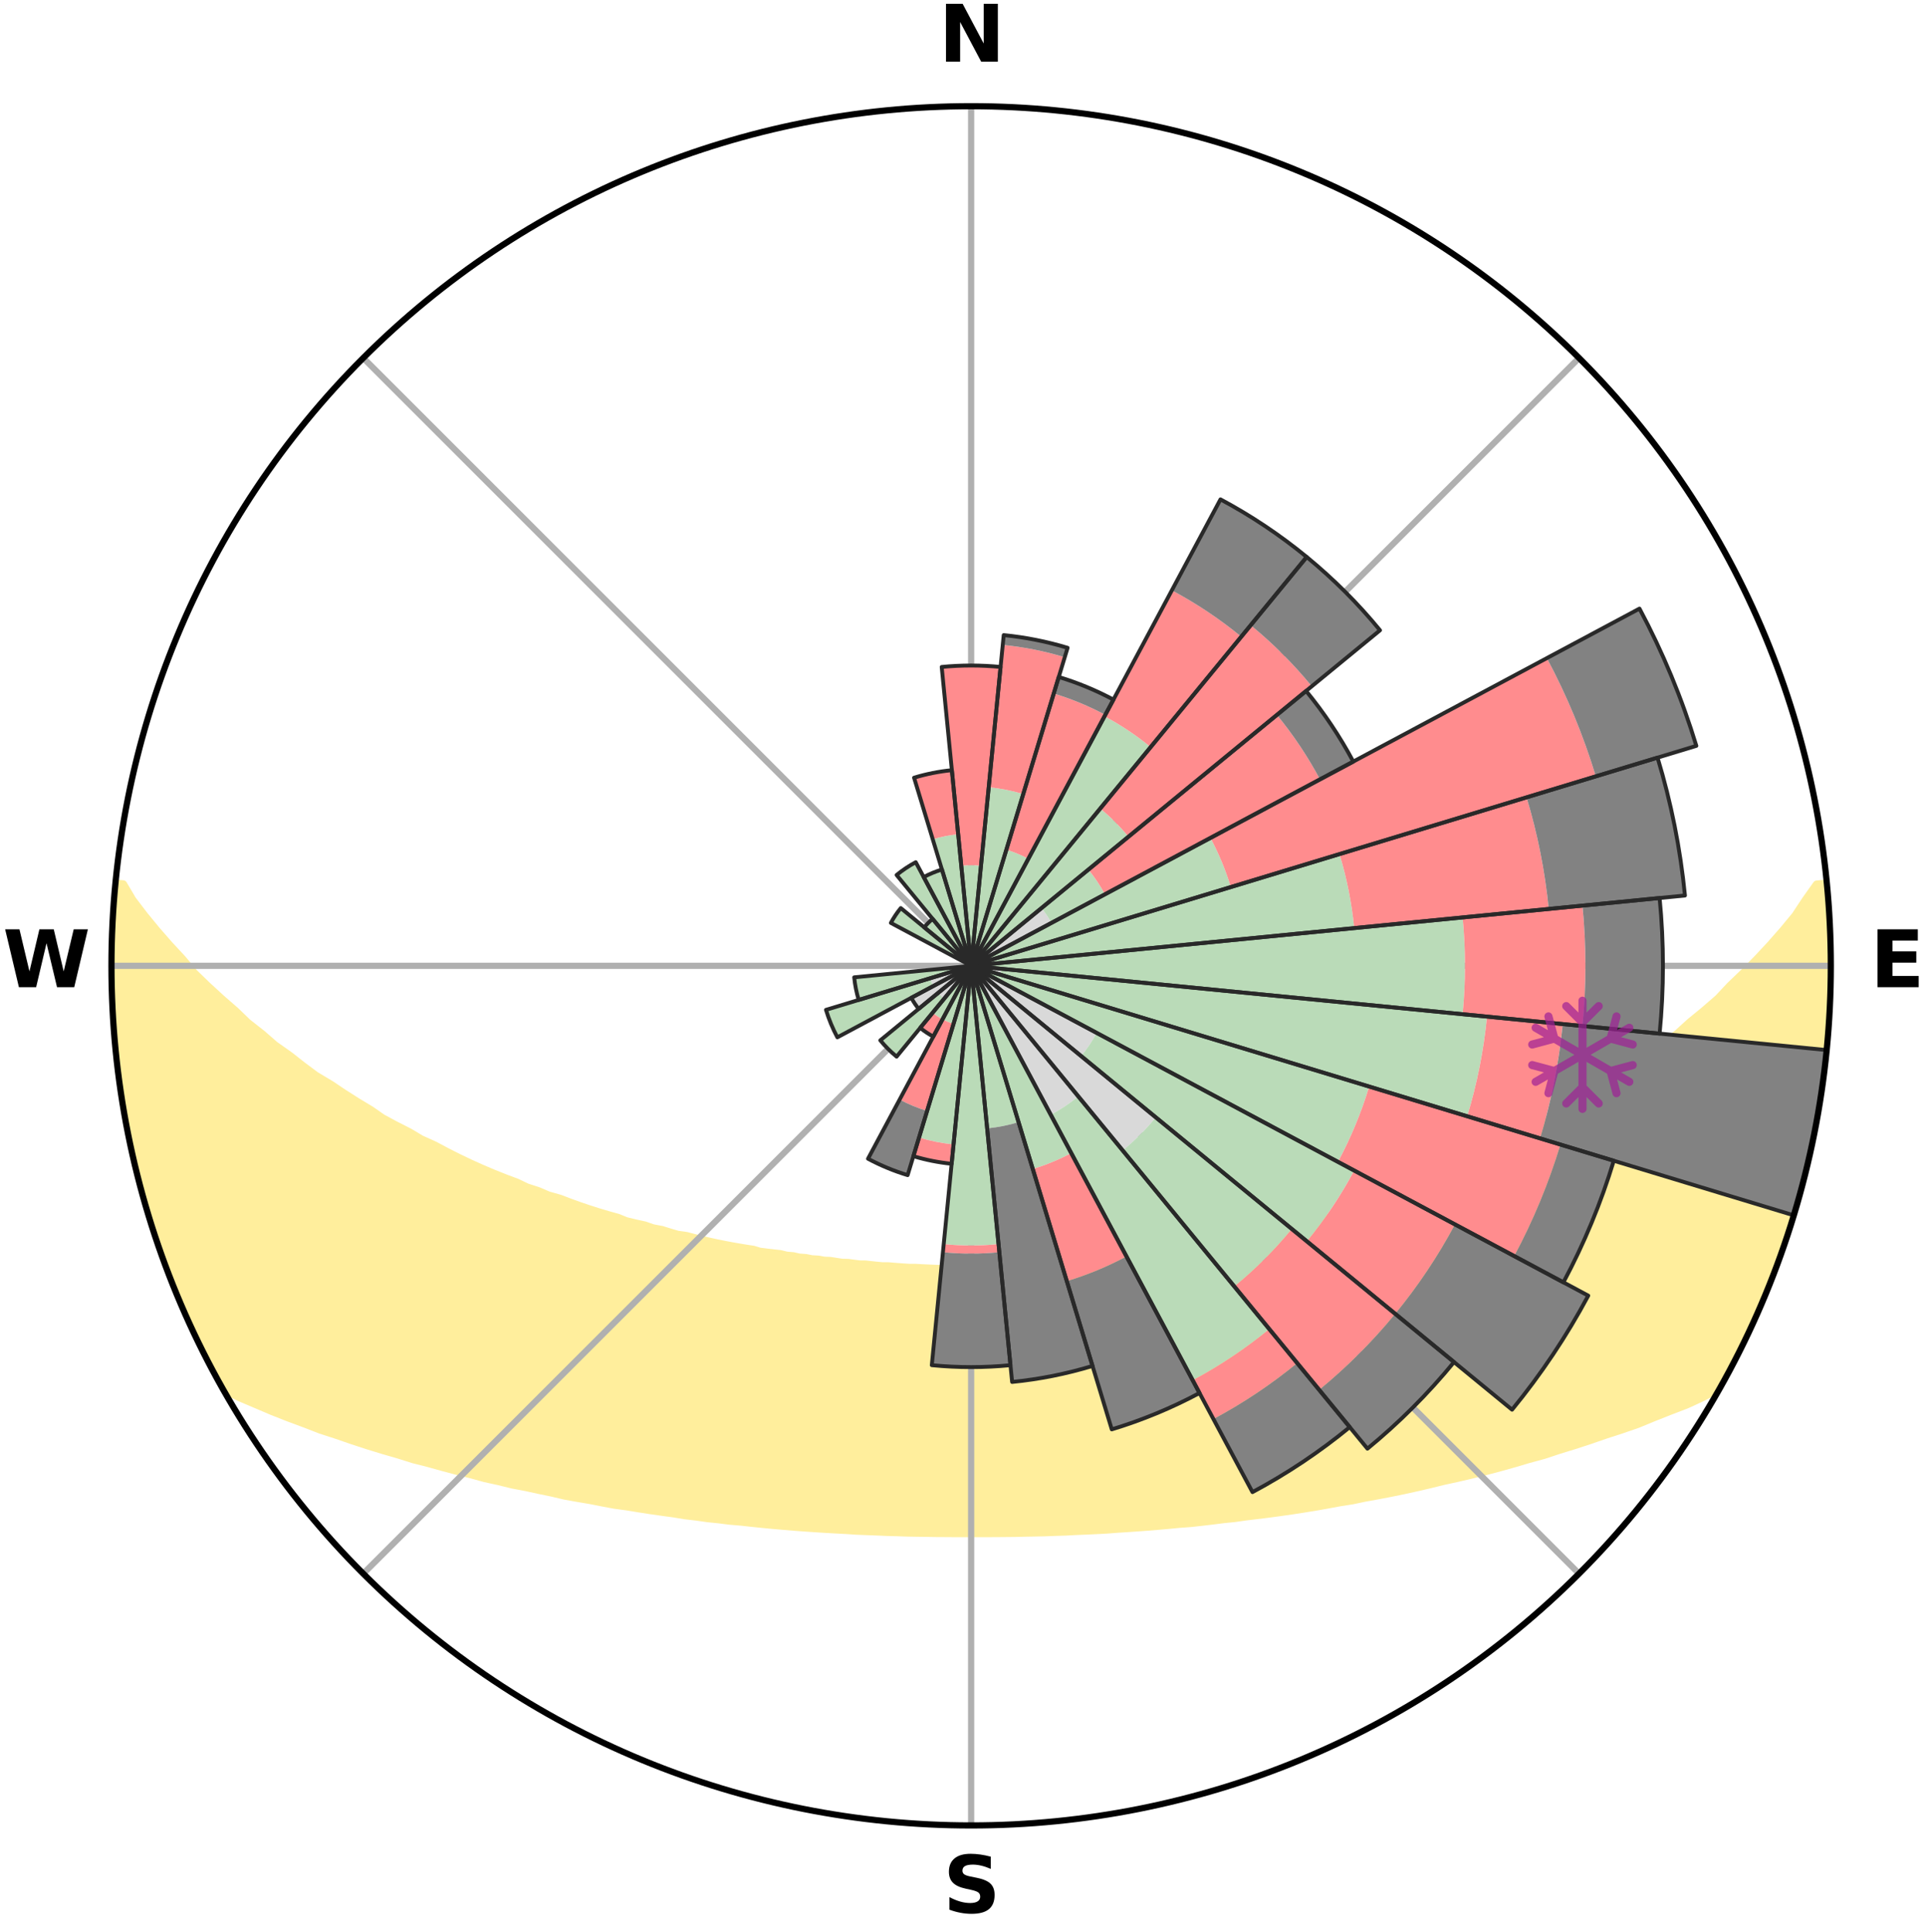 <?xml version="1.0" encoding="utf-8" standalone="no"?>
<!DOCTYPE svg PUBLIC "-//W3C//DTD SVG 1.1//EN"
  "http://www.w3.org/Graphics/SVG/1.1/DTD/svg11.dtd">
<svg xmlns:xlink="http://www.w3.org/1999/xlink" width="248.41pt" height="249.158pt" viewBox="0 0 248.41 249.158" xmlns="http://www.w3.org/2000/svg" version="1.1">
 <title>Ski Rose for 高鷲スノーパーク, Takasu Snow Park</title>
 <defs>
  <style type="text/css">*{stroke-linejoin: round; stroke-linecap: butt}</style>
 </defs>
 <g id="figure_1">
  <g id="patch_1">
   <path d="M 0 249.158 
L 248.41 249.158 
L 248.41 0 
L 0 0 
z
" style="fill: #ffffff"/>
  </g>
  <g id="axes_1">
   <g id="patch_2">
    <path d="M 236.135 124.579 
C 236.135 110.018 233.267 95.599 227.695 82.147 
C 222.122 68.695 213.955 56.471 203.659 46.175 
C 193.363 35.879 181.139 27.711 167.687 22.139 
C 154.235 16.567 139.815 13.699 125.255 13.699 
C 110.694 13.699 96.275 16.567 82.823 22.139 
C 69.371 27.711 57.147 35.879 46.851 46.175 
C 36.555 56.471 28.387 68.695 22.815 82.147 
C 17.243 95.599 14.375 110.018 14.375 124.579 
C 14.375 139.14 17.243 153.559 22.815 167.011 
C 28.387 180.463 36.555 192.687 46.851 202.983 
C 57.147 213.279 69.371 221.447 82.823 227.019 
C 96.275 232.591 110.694 235.459 125.255 235.459 
C 139.815 235.459 154.235 232.591 167.687 227.019 
C 181.139 221.447 193.363 213.279 203.659 202.983 
C 213.955 192.687 222.122 180.463 227.695 167.011 
C 233.267 153.559 236.135 139.14 236.135 124.579 
M 125.255 124.579 
C 125.255 124.579 125.255 124.579 125.255 124.579 
C 125.255 124.579 125.255 124.579 125.255 124.579 
C 125.255 124.579 125.255 124.579 125.255 124.579 
C 125.255 124.579 125.255 124.579 125.255 124.579 
C 125.255 124.579 125.255 124.579 125.255 124.579 
C 125.255 124.579 125.255 124.579 125.255 124.579 
C 125.255 124.579 125.255 124.579 125.255 124.579 
C 125.255 124.579 125.255 124.579 125.255 124.579 
C 125.255 124.579 125.255 124.579 125.255 124.579 
C 125.255 124.579 125.255 124.579 125.255 124.579 
C 125.255 124.579 125.255 124.579 125.255 124.579 
C 125.255 124.579 125.255 124.579 125.255 124.579 
C 125.255 124.579 125.255 124.579 125.255 124.579 
C 125.255 124.579 125.255 124.579 125.255 124.579 
C 125.255 124.579 125.255 124.579 125.255 124.579 
C 125.255 124.579 125.255 124.579 125.255 124.579 
z
" style="fill: #ffffff"/>
   </g>
   <g id="PolyCollection_1">
    <defs>
     <path id="m646667160c" d="M 235.611 -135.205 
L 234.311 -135.08 
L 232.871 -133.049 
L 231.577 -131.082 
L 229.982 -129.152 
L 228.334 -127.278 
L 226.643 -125.464 
L 224.915 -123.709 
L 223.153 -122.016 
L 221.609 -120.372 
L 219.79 -118.797 
L 217.947 -117.284 
L 216.328 -115.81 
L 214.442 -114.417 
L 212.784 -113.056 
L 211.108 -111.748 
L 209.176 -110.536 
L 207.473 -109.341 
L 205.76 -108.2 
L 204.037 -107.114 
L 202.306 -106.081 
L 200.57 -105.101 
L 198.83 -104.175 
L 197.317 -103.233 
L 195.573 -102.408 
L 194.054 -101.559 
L 192.534 -100.754 
L 190.795 -100.075 
L 189.278 -99.36 
L 187.764 -98.687 
L 186.254 -98.056 
L 184.955 -97.372 
L 183.454 -96.819 
L 181.962 -96.306 
L 181.222 -95.444 
L 179.934 -94.891 
L 178.462 -94.476 
L 177.188 -93.988 
L 175.92 -93.532 
L 174.659 -93.105 
L 173.408 -92.707 
L 172.165 -92.338 
L 170.933 -91.997 
L 169.712 -91.682 
L 168.66 -91.273 
L 167.459 -91.008 
L 166.42 -90.645 
L 165.243 -90.426 
L 164.22 -90.106 
L 163.068 -89.929 
L 162.063 -89.649 
L 161.066 -89.387 
L 160.077 -89.144 
L 159.097 -88.917 
L 158.012 -88.831 
L 157.055 -88.636 
L 156.211 -88.334 
L 155.269 -88.169 
L 154.337 -88.018 
L 153.416 -87.879 
L 152.505 -87.753 
L 151.605 -87.638 
L 150.795 -87.417 
L 149.913 -87.324 
L 149.043 -87.24 
L 148.25 -87.054 
L 147.398 -86.987 
L 146.617 -86.822 
L 145.783 -86.771 
L 145.013 -86.625 
L 144.197 -86.587 
L 143.438 -86.457 
L 142.683 -86.337 
L 141.892 -86.315 
L 141.148 -86.209 
L 140.408 -86.111 
L 139.641 -86.101 
L 138.911 -86.015 
L 138.185 -85.936 
L 137.44 -85.934 
L 136.723 -85.864 
L 136.009 -85.8 
L 135.299 -85.742 
L 134.591 -85.69 
L 133.875 -85.695 
L 133.175 -85.649 
L 132.478 -85.608 
L 131.782 -85.572 
L 131.089 -85.54 
L 130.398 -85.513 
L 129.705 -85.517 
L 129.018 -85.494 
L 128.332 -85.474 
L 127.648 -85.459 
L 126.963 -85.447 
L 126.28 -85.44 
L 125.596 -85.435 
L 124.913 -85.436 
L 124.23 -85.444 
L 123.547 -85.455 
L 122.862 -85.456 
L 122.177 -85.47 
L 121.491 -85.489 
L 120.804 -85.511 
L 120.115 -85.537 
L 119.425 -85.568 
L 118.732 -85.603 
L 118.038 -85.642 
L 117.332 -85.639 
L 116.632 -85.684 
L 115.929 -85.734 
L 115.223 -85.789 
L 114.514 -85.849 
L 113.783 -85.849 
L 113.065 -85.918 
L 112.344 -85.994 
L 111.62 -86.075 
L 110.862 -86.084 
L 110.128 -86.177 
L 109.39 -86.277 
L 108.609 -86.296 
L 107.86 -86.41 
L 107.107 -86.532 
L 106.302 -86.566 
L 105.538 -86.704 
L 104.715 -86.749 
L 103.94 -86.905 
L 103.098 -86.965 
L 102.312 -87.141 
L 101.452 -87.216 
L 100.656 -87.414 
L 99.777 -87.509 
L 98.887 -87.613 
L 97.987 -87.728 
L 97.167 -87.974 
L 96.249 -88.113 
L 95.32 -88.266 
L 94.382 -88.431 
L 93.433 -88.611 
L 92.474 -88.805 
L 91.507 -89.016 
L 90.53 -89.243 
L 89.544 -89.486 
L 88.551 -89.748 
L 87.415 -89.905 
L 86.402 -90.205 
L 85.382 -90.524 
L 84.209 -90.743 
L 83.173 -91.106 
L 81.976 -91.37 
L 80.767 -91.66 
L 79.71 -92.092 
L 78.481 -92.432 
L 77.242 -92.8 
L 75.994 -93.197 
L 74.737 -93.622 
L 73.473 -94.077 
L 72.202 -94.563 
L 70.734 -94.976 
L 69.449 -95.528 
L 67.961 -96.014 
L 66.667 -96.634 
L 65.166 -97.195 
L 63.658 -97.796 
L 62.145 -98.438 
L 60.627 -99.122 
L 59.108 -99.848 
L 57.587 -100.617 
L 56.067 -101.429 
L 54.323 -102.214 
L 52.805 -103.119 
L 51.063 -104.004 
L 49.322 -104.941 
L 47.819 -105.988 
L 46.09 -107.029 
L 44.369 -108.123 
L 42.657 -109.27 
L 40.714 -110.432 
L 39.025 -111.692 
L 37.352 -113.006 
L 35.45 -114.347 
L 33.812 -115.774 
L 31.949 -117.236 
L 30.354 -118.775 
L 28.538 -120.356 
L 26.75 -122 
L 24.991 -123.704 
L 23.513 -125.467 
L 21.827 -127.287 
L 20.185 -129.167 
L 18.597 -131.103 
L 17.082 -133.092 
L 15.891 -135.11 
L 15.029 -135.193 
L 15.029 -135.193 
L 14.718 -133.279 
L 14.65 -131.344 
L 14.616 -129.41 
L 14.434 -127.481 
L 14.432 -125.546 
L 14.495 -123.612 
L 14.59 -121.681 
L 14.503 -119.744 
L 14.659 -117.815 
L 14.846 -115.89 
L 14.895 -113.953 
L 15.118 -112.031 
L 15.391 -110.115 
L 15.692 -108.205 
L 16.022 -106.3 
L 16.381 -104.4 
L 16.767 -102.507 
L 17.182 -100.62 
L 17.626 -98.74 
L 18.098 -96.866 
L 18.595 -95 
L 19.12 -93.14 
L 19.667 -91.287 
L 20.249 -89.444 
L 20.85 -87.607 
L 21.478 -85.779 
L 22.138 -83.96 
L 22.83 -82.153 
L 23.576 -80.368 
L 24.5 -78.663 
L 25.305 -76.905 
L 26.153 -75.169 
L 26.905 -73.382 
L 27.817 -71.675 
L 28.771 -69.991 
L 30.803 -68.943 
L 32.969 -68.026 
L 35.075 -67.128 
L 37.193 -66.293 
L 39.308 -65.51 
L 41.337 -64.721 
L 43.44 -64.04 
L 45.451 -63.344 
L 47.451 -62.691 
L 49.439 -62.081 
L 51.412 -61.511 
L 53.297 -60.916 
L 55.24 -60.422 
L 57.101 -59.903 
L 58.943 -59.415 
L 60.774 -58.963 
L 62.527 -58.478 
L 64.324 -58.085 
L 66.049 -57.659 
L 67.815 -57.326 
L 69.51 -56.955 
L 71.19 -56.61 
L 72.806 -56.227 
L 74.457 -55.93 
L 76.092 -55.655 
L 77.671 -55.344 
L 79.235 -55.05 
L 80.823 -54.836 
L 82.362 -54.584 
L 83.885 -54.347 
L 85.397 -54.131 
L 86.894 -53.927 
L 88.352 -53.688 
L 89.826 -53.519 
L 91.262 -53.312 
L 92.71 -53.165 
L 94.125 -52.986 
L 95.551 -52.867 
L 96.946 -52.713 
L 98.332 -52.57 
L 99.709 -52.439 
L 101.077 -52.319 
L 102.436 -52.208 
L 103.788 -52.108 
L 105.131 -52.016 
L 106.467 -51.932 
L 107.796 -51.856 
L 109.117 -51.788 
L 110.427 -51.698 
L 111.737 -51.645 
L 113.042 -51.597 
L 114.339 -51.539 
L 115.634 -51.504 
L 116.924 -51.458 
L 118.212 -51.435 
L 119.497 -51.417 
L 120.779 -51.396 
L 122.059 -51.389 
L 123.338 -51.379 
L 124.616 -51.381 
L 125.894 -51.38 
L 127.172 -51.382 
L 128.451 -51.385 
L 129.731 -51.397 
L 131.013 -51.41 
L 132.297 -51.442 
L 133.585 -51.465 
L 134.877 -51.493 
L 136.17 -51.544 
L 137.47 -51.584 
L 138.77 -51.656 
L 140.08 -51.71 
L 141.396 -51.77 
L 142.718 -51.838 
L 144.04 -51.942 
L 145.376 -52.026 
L 146.719 -52.119 
L 148.07 -52.22 
L 149.429 -52.331 
L 150.796 -52.452 
L 152.173 -52.584 
L 153.575 -52.685 
L 154.971 -52.839 
L 156.376 -53.005 
L 157.791 -53.185 
L 159.24 -53.329 
L 160.675 -53.536 
L 162.147 -53.71 
L 163.633 -53.894 
L 165.132 -54.097 
L 166.645 -54.313 
L 168.169 -54.549 
L 169.709 -54.8 
L 171.26 -55.074 
L 172.825 -55.364 
L 174.444 -55.618 
L 176.035 -55.954 
L 177.685 -56.251 
L 179.351 -56.571 
L 181.032 -56.916 
L 182.728 -57.287 
L 184.438 -57.684 
L 186.163 -58.11 
L 187.961 -58.501 
L 189.774 -58.924 
L 191.606 -59.376 
L 193.45 -59.864 
L 195.312 -60.384 
L 197.185 -60.941 
L 199.143 -61.472 
L 201.044 -62.103 
L 203.031 -62.713 
L 205.03 -63.365 
L 207.04 -64.061 
L 209.141 -64.744 
L 211.253 -65.474 
L 213.285 -66.313 
L 215.401 -67.15 
L 217.594 -67.994 
L 219.676 -68.961 
L 221.707 -70.009 
L 222.697 -71.672 
L 223.604 -73.382 
L 224.455 -75.12 
L 225.325 -76.848 
L 226.079 -78.631 
L 226.93 -80.369 
L 227.643 -82.168 
L 228.402 -83.948 
L 229.022 -85.782 
L 229.755 -87.574 
L 230.4 -89.398 
L 230.822 -91.294 
L 231.561 -93.09 
L 232.08 -94.954 
L 232.513 -96.84 
L 232.917 -98.732 
L 233.476 -100.587 
L 233.787 -102.498 
L 234.258 -104.377 
L 234.559 -106.288 
L 234.795 -108.208 
L 235.131 -110.114 
L 235.348 -112.035 
L 235.599 -113.954 
L 235.684 -115.888 
L 235.858 -117.814 
L 235.994 -119.744 
L 236.093 -121.677 
L 236.061 -123.612 
L 236.085 -125.546 
L 236.075 -127.481 
L 235.936 -129.412 
L 235.86 -131.344 
L 235.751 -133.275 
L 235.611 -135.205 
z
" style="stroke: #ffee9c"/>
    </defs>
    <g clip-path="url(#p97aeb89c4d)">
     <use xlink:href="#m646667160c" x="0" y="249.158" style="fill: #ffee9c; stroke: #ffee9c"/>
    </g>
   </g>
   <g id="matplotlib.axis_1">
    <g id="xtick_1">
     <g id="line2d_1">
      <path d="M 125.255 124.579 
L 125.255 13.699 
" clip-path="url(#p97aeb89c4d)" style="fill: none; stroke: #b0b0b0; stroke-width: 0.8; stroke-linecap: square"/>
     </g>
     <g id="text_1">
      <!-- N -->
      <g transform="translate(121.07 7.958) scale(0.1 -0.1)">
       <defs>
        <path id="DejaVuSans-Bold-4e" d="M 588 4666 
L 1931 4666 
L 3628 1466 
L 3628 4666 
L 4769 4666 
L 4769 0 
L 3425 0 
L 1728 3200 
L 1728 0 
L 588 0 
L 588 4666 
z
" transform="scale(0.016)"/>
       </defs>
       <use xlink:href="#DejaVuSans-Bold-4e"/>
      </g>
     </g>
    </g>
    <g id="xtick_2">
     <g id="line2d_2">
      <path d="M 125.255 124.579 
L 203.659 46.175 
" clip-path="url(#p97aeb89c4d)" style="fill: none; stroke: #b0b0b0; stroke-width: 0.8; stroke-linecap: square"/>
     </g>
    </g>
    <g id="xtick_3">
     <g id="line2d_3">
      <path d="M 125.255 124.579 
L 236.135 124.579 
" clip-path="url(#p97aeb89c4d)" style="fill: none; stroke: #b0b0b0; stroke-width: 0.8; stroke-linecap: square"/>
     </g>
     <g id="text_2">
      <!-- E -->
      <g transform="translate(241.219 127.338) scale(0.1 -0.1)">
       <defs>
        <path id="DejaVuSans-Bold-45" d="M 588 4666 
L 3834 4666 
L 3834 3756 
L 1791 3756 
L 1791 2888 
L 3713 2888 
L 3713 1978 
L 1791 1978 
L 1791 909 
L 3903 909 
L 3903 0 
L 588 0 
L 588 4666 
z
" transform="scale(0.016)"/>
       </defs>
       <use xlink:href="#DejaVuSans-Bold-45"/>
      </g>
     </g>
    </g>
    <g id="xtick_4">
     <g id="line2d_4">
      <path d="M 125.255 124.579 
L 203.659 202.983 
" clip-path="url(#p97aeb89c4d)" style="fill: none; stroke: #b0b0b0; stroke-width: 0.8; stroke-linecap: square"/>
     </g>
    </g>
    <g id="xtick_5">
     <g id="line2d_5">
      <path d="M 125.255 124.579 
L 125.255 235.459 
" clip-path="url(#p97aeb89c4d)" style="fill: none; stroke: #b0b0b0; stroke-width: 0.8; stroke-linecap: square"/>
     </g>
     <g id="text_3">
      <!-- S -->
      <g transform="translate(121.654 246.718) scale(0.1 -0.1)">
       <defs>
        <path id="DejaVuSans-Bold-53" d="M 3834 4519 
L 3834 3531 
Q 3450 3703 3084 3790 
Q 2719 3878 2394 3878 
Q 1963 3878 1756 3759 
Q 1550 3641 1550 3391 
Q 1550 3203 1689 3098 
Q 1828 2994 2194 2919 
L 2706 2816 
Q 3484 2659 3812 2340 
Q 4141 2022 4141 1434 
Q 4141 663 3683 286 
Q 3225 -91 2284 -91 
Q 1841 -91 1394 -6 
Q 947 78 500 244 
L 500 1259 
Q 947 1022 1364 901 
Q 1781 781 2169 781 
Q 2563 781 2772 912 
Q 2981 1044 2981 1288 
Q 2981 1506 2839 1625 
Q 2697 1744 2272 1838 
L 1806 1941 
Q 1106 2091 782 2419 
Q 459 2747 459 3303 
Q 459 4000 909 4375 
Q 1359 4750 2203 4750 
Q 2588 4750 2994 4692 
Q 3400 4634 3834 4519 
z
" transform="scale(0.016)"/>
       </defs>
       <use xlink:href="#DejaVuSans-Bold-53"/>
      </g>
     </g>
    </g>
    <g id="xtick_6">
     <g id="line2d_6">
      <path d="M 125.255 124.579 
L 46.851 202.983 
" clip-path="url(#p97aeb89c4d)" style="fill: none; stroke: #b0b0b0; stroke-width: 0.8; stroke-linecap: square"/>
     </g>
    </g>
    <g id="xtick_7">
     <g id="line2d_7">
      <path d="M 125.255 124.579 
L 14.375 124.579 
" clip-path="url(#p97aeb89c4d)" style="fill: none; stroke: #b0b0b0; stroke-width: 0.8; stroke-linecap: square"/>
     </g>
     <g id="text_4">
      <!-- W -->
      <g transform="translate(0.36 127.338) scale(0.1 -0.1)">
       <defs>
        <path id="DejaVuSans-Bold-57" d="M 191 4666 
L 1344 4666 
L 2150 1275 
L 2950 4666 
L 4109 4666 
L 4909 1275 
L 5716 4666 
L 6859 4666 
L 5759 0 
L 4372 0 
L 3525 3547 
L 2688 0 
L 1300 0 
L 191 4666 
z
" transform="scale(0.016)"/>
       </defs>
       <use xlink:href="#DejaVuSans-Bold-57"/>
      </g>
     </g>
    </g>
    <g id="xtick_8">
     <g id="line2d_8">
      <path d="M 125.255 124.579 
L 46.851 46.175 
" clip-path="url(#p97aeb89c4d)" style="fill: none; stroke: #b0b0b0; stroke-width: 0.8; stroke-linecap: square"/>
     </g>
    </g>
   </g>
   <g id="matplotlib.axis_2"/>
   <g id="patch_3">
    <path d="M 125.255 124.579 
C 125.255 124.579 125.255 124.579 125.255 124.579 
C 125.255 124.579 125.255 124.579 125.255 124.579 
L 125.255 124.579 
C 125.255 124.579 125.255 124.579 125.255 124.579 
C 125.255 124.579 125.255 124.579 125.255 124.579 
z
" clip-path="url(#p97aeb89c4d)" style="fill: #d9d9d9"/>
   </g>
   <g id="patch_4">
    <path d="M 125.255 124.579 
C 125.255 124.579 125.255 124.579 125.255 124.579 
C 125.255 124.579 125.255 124.579 125.255 124.579 
L 125.255 124.579 
C 125.255 124.579 125.255 124.579 125.255 124.579 
C 125.255 124.579 125.255 124.579 125.255 124.579 
z
" clip-path="url(#p97aeb89c4d)" style="fill: #d9d9d9"/>
   </g>
   <g id="patch_5">
    <path d="M 125.255 124.579 
C 125.255 124.579 125.255 124.579 125.255 124.579 
C 125.255 124.579 125.255 124.579 125.255 124.579 
L 125.255 124.579 
C 125.255 124.579 125.255 124.579 125.255 124.579 
C 125.255 124.579 125.255 124.579 125.255 124.579 
z
" clip-path="url(#p97aeb89c4d)" style="fill: #d9d9d9"/>
   </g>
   <g id="patch_6">
    <path d="M 125.255 124.579 
C 125.255 124.579 125.255 124.579 125.255 124.579 
C 125.255 124.579 125.255 124.579 125.255 124.579 
L 125.255 124.579 
C 125.255 124.579 125.255 124.579 125.255 124.579 
C 125.255 124.579 125.255 124.579 125.255 124.579 
z
" clip-path="url(#p97aeb89c4d)" style="fill: #d9d9d9"/>
   </g>
   <g id="patch_7">
    <path d="M 125.255 124.579 
C 125.255 124.579 125.255 124.579 125.255 124.579 
C 125.255 124.579 125.255 124.579 125.255 124.579 
L 125.255 124.579 
C 125.255 124.579 125.255 124.579 125.255 124.579 
C 125.255 124.579 125.255 124.579 125.255 124.579 
z
" clip-path="url(#p97aeb89c4d)" style="fill: #d9d9d9"/>
   </g>
   <g id="patch_8">
    <path d="M 125.255 124.579 
C 125.255 124.579 125.255 124.579 125.255 124.579 
C 125.255 124.579 125.255 124.579 125.255 124.579 
L 135.607 119.046 
C 135.426 118.707 135.229 118.377 135.015 118.057 
C 134.802 117.738 134.573 117.429 134.329 117.132 
z
" clip-path="url(#p97aeb89c4d)" style="fill: #d9d9d9"/>
   </g>
   <g id="patch_9">
    <path d="M 125.255 124.579 
C 125.255 124.579 125.255 124.579 125.255 124.579 
C 125.255 124.579 125.255 124.579 125.255 124.579 
L 125.255 124.579 
C 125.255 124.579 125.255 124.579 125.255 124.579 
C 125.255 124.579 125.255 124.579 125.255 124.579 
z
" clip-path="url(#p97aeb89c4d)" style="fill: #d9d9d9"/>
   </g>
   <g id="patch_10">
    <path d="M 125.255 124.579 
C 125.255 124.579 125.255 124.579 125.255 124.579 
C 125.255 124.579 125.255 124.579 125.255 124.579 
L 125.255 124.579 
C 125.255 124.579 125.255 124.579 125.255 124.579 
C 125.255 124.579 125.255 124.579 125.255 124.579 
z
" clip-path="url(#p97aeb89c4d)" style="fill: #d9d9d9"/>
   </g>
   <g id="patch_11">
    <path d="M 125.255 124.579 
C 125.255 124.579 125.255 124.579 125.255 124.579 
C 125.255 124.579 125.255 124.579 125.255 124.579 
L 125.255 124.579 
C 125.255 124.579 125.255 124.579 125.255 124.579 
C 125.255 124.579 125.255 124.579 125.255 124.579 
z
" clip-path="url(#p97aeb89c4d)" style="fill: #d9d9d9"/>
   </g>
   <g id="patch_12">
    <path d="M 125.255 124.579 
C 125.255 124.579 125.255 124.579 125.255 124.579 
C 125.255 124.579 125.255 124.579 125.255 124.579 
L 128.999 125.715 
C 129.036 125.592 129.068 125.468 129.093 125.342 
C 129.118 125.217 129.136 125.09 129.149 124.963 
z
" clip-path="url(#p97aeb89c4d)" style="fill: #d9d9d9"/>
   </g>
   <g id="patch_13">
    <path d="M 125.255 124.579 
C 125.255 124.579 125.255 124.579 125.255 124.579 
C 125.255 124.579 125.255 124.579 125.255 124.579 
L 125.255 124.579 
C 125.255 124.579 125.255 124.579 125.255 124.579 
C 125.255 124.579 125.255 124.579 125.255 124.579 
z
" clip-path="url(#p97aeb89c4d)" style="fill: #d9d9d9"/>
   </g>
   <g id="patch_14">
    <path d="M 125.255 124.579 
C 125.255 124.579 125.255 124.579 125.255 124.579 
C 125.255 124.579 125.255 124.579 125.255 124.579 
L 139.442 136.222 
C 139.823 135.758 140.181 135.275 140.515 134.775 
C 140.849 134.276 141.158 133.76 141.441 133.231 
z
" clip-path="url(#p97aeb89c4d)" style="fill: #d9d9d9"/>
   </g>
   <g id="patch_15">
    <path d="M 125.255 124.579 
C 125.255 124.579 125.255 124.579 125.255 124.579 
C 125.255 124.579 125.255 124.579 125.255 124.579 
L 144.8 148.395 
C 145.58 147.756 146.328 147.078 147.041 146.365 
C 147.754 145.652 148.432 144.904 149.071 144.125 
z
" clip-path="url(#p97aeb89c4d)" style="fill: #d9d9d9"/>
   </g>
   <g id="patch_16">
    <path d="M 125.255 124.579 
C 125.255 124.579 125.255 124.579 125.255 124.579 
C 125.255 124.579 125.255 124.579 125.255 124.579 
L 135.525 143.793 
C 136.154 143.456 136.766 143.09 137.358 142.693 
C 137.951 142.297 138.524 141.872 139.076 141.42 
z
" clip-path="url(#p97aeb89c4d)" style="fill: #d9d9d9"/>
   </g>
   <g id="patch_17">
    <path d="M 125.255 124.579 
C 125.255 124.579 125.255 124.579 125.255 124.579 
C 125.255 124.579 125.255 124.579 125.255 124.579 
L 125.255 124.579 
C 125.255 124.579 125.255 124.579 125.255 124.579 
C 125.255 124.579 125.255 124.579 125.255 124.579 
z
" clip-path="url(#p97aeb89c4d)" style="fill: #d9d9d9"/>
   </g>
   <g id="patch_18">
    <path d="M 125.255 124.579 
C 125.255 124.579 125.255 124.579 125.255 124.579 
C 125.255 124.579 125.255 124.579 125.255 124.579 
L 125.255 124.579 
C 125.255 124.579 125.255 124.579 125.255 124.579 
C 125.255 124.579 125.255 124.579 125.255 124.579 
z
" clip-path="url(#p97aeb89c4d)" style="fill: #d9d9d9"/>
   </g>
   <g id="patch_19">
    <path d="M 125.255 124.579 
C 125.255 124.579 125.255 124.579 125.255 124.579 
C 125.255 124.579 125.255 124.579 125.255 124.579 
L 125.255 124.579 
C 125.255 124.579 125.255 124.579 125.255 124.579 
C 125.255 124.579 125.255 124.579 125.255 124.579 
z
" clip-path="url(#p97aeb89c4d)" style="fill: #d9d9d9"/>
   </g>
   <g id="patch_20">
    <path d="M 125.255 124.579 
C 125.255 124.579 125.255 124.579 125.255 124.579 
C 125.255 124.579 125.255 124.579 125.255 124.579 
L 125.255 124.579 
C 125.255 124.579 125.255 124.579 125.255 124.579 
C 125.255 124.579 125.255 124.579 125.255 124.579 
z
" clip-path="url(#p97aeb89c4d)" style="fill: #d9d9d9"/>
   </g>
   <g id="patch_21">
    <path d="M 125.255 124.579 
C 125.255 124.579 125.255 124.579 125.255 124.579 
C 125.255 124.579 125.255 124.579 125.255 124.579 
L 125.255 124.579 
C 125.255 124.579 125.255 124.579 125.255 124.579 
C 125.255 124.579 125.255 124.579 125.255 124.579 
z
" clip-path="url(#p97aeb89c4d)" style="fill: #d9d9d9"/>
   </g>
   <g id="patch_22">
    <path d="M 125.255 124.579 
C 125.255 124.579 125.255 124.579 125.255 124.579 
C 125.255 124.579 125.255 124.579 125.255 124.579 
L 125.255 124.579 
C 125.255 124.579 125.255 124.579 125.255 124.579 
C 125.255 124.579 125.255 124.579 125.255 124.579 
z
" clip-path="url(#p97aeb89c4d)" style="fill: #d9d9d9"/>
   </g>
   <g id="patch_23">
    <path d="M 125.255 124.579 
C 125.255 124.579 125.255 124.579 125.255 124.579 
C 125.255 124.579 125.255 124.579 125.255 124.579 
L 120.977 128.09 
C 121.092 128.23 121.214 128.364 121.342 128.492 
C 121.47 128.62 121.604 128.742 121.744 128.857 
z
" clip-path="url(#p97aeb89c4d)" style="fill: #d9d9d9"/>
   </g>
   <g id="patch_24">
    <path d="M 125.255 124.579 
C 125.255 124.579 125.255 124.579 125.255 124.579 
C 125.255 124.579 125.255 124.579 125.255 124.579 
L 117.539 128.704 
C 117.674 128.956 117.821 129.202 117.98 129.44 
C 118.139 129.678 118.31 129.908 118.491 130.13 
z
" clip-path="url(#p97aeb89c4d)" style="fill: #d9d9d9"/>
   </g>
   <g id="patch_25">
    <path d="M 125.255 124.579 
C 125.255 124.579 125.255 124.579 125.255 124.579 
C 125.255 124.579 125.255 124.579 125.255 124.579 
L 119.959 126.185 
C 120.012 126.359 120.073 126.529 120.142 126.697 
C 120.212 126.864 120.289 127.028 120.375 127.188 
z
" clip-path="url(#p97aeb89c4d)" style="fill: #d9d9d9"/>
   </g>
   <g id="patch_26">
    <path d="M 125.255 124.579 
C 125.255 124.579 125.255 124.579 125.255 124.579 
C 125.255 124.579 125.255 124.579 125.255 124.579 
L 125.255 124.579 
C 125.255 124.579 125.255 124.579 125.255 124.579 
C 125.255 124.579 125.255 124.579 125.255 124.579 
z
" clip-path="url(#p97aeb89c4d)" style="fill: #d9d9d9"/>
   </g>
   <g id="patch_27">
    <path d="M 125.255 124.579 
C 125.255 124.579 125.255 124.579 125.255 124.579 
C 125.255 124.579 125.255 124.579 125.255 124.579 
L 125.255 124.579 
C 125.255 124.579 125.255 124.579 125.255 124.579 
C 125.255 124.579 125.255 124.579 125.255 124.579 
z
" clip-path="url(#p97aeb89c4d)" style="fill: #d9d9d9"/>
   </g>
   <g id="patch_28">
    <path d="M 125.255 124.579 
C 125.255 124.579 125.255 124.579 125.255 124.579 
C 125.255 124.579 125.255 124.579 125.255 124.579 
L 125.255 124.579 
C 125.255 124.579 125.255 124.579 125.255 124.579 
C 125.255 124.579 125.255 124.579 125.255 124.579 
z
" clip-path="url(#p97aeb89c4d)" style="fill: #d9d9d9"/>
   </g>
   <g id="patch_29">
    <path d="M 125.255 124.579 
C 125.255 124.579 125.255 124.579 125.255 124.579 
C 125.255 124.579 125.255 124.579 125.255 124.579 
L 125.255 124.579 
C 125.255 124.579 125.255 124.579 125.255 124.579 
C 125.255 124.579 125.255 124.579 125.255 124.579 
z
" clip-path="url(#p97aeb89c4d)" style="fill: #d9d9d9"/>
   </g>
   <g id="patch_30">
    <path d="M 125.255 124.579 
C 125.255 124.579 125.255 124.579 125.255 124.579 
C 125.255 124.579 125.255 124.579 125.255 124.579 
L 125.255 124.579 
C 125.255 124.579 125.255 124.579 125.255 124.579 
C 125.255 124.579 125.255 124.579 125.255 124.579 
z
" clip-path="url(#p97aeb89c4d)" style="fill: #d9d9d9"/>
   </g>
   <g id="patch_31">
    <path d="M 125.255 124.579 
C 125.255 124.579 125.255 124.579 125.255 124.579 
C 125.255 124.579 125.255 124.579 125.255 124.579 
L 125.255 124.579 
C 125.255 124.579 125.255 124.579 125.255 124.579 
C 125.255 124.579 125.255 124.579 125.255 124.579 
z
" clip-path="url(#p97aeb89c4d)" style="fill: #d9d9d9"/>
   </g>
   <g id="patch_32">
    <path d="M 125.255 124.579 
C 125.255 124.579 125.255 124.579 125.255 124.579 
C 125.255 124.579 125.255 124.579 125.255 124.579 
L 125.255 124.579 
C 125.255 124.579 125.255 124.579 125.255 124.579 
C 125.255 124.579 125.255 124.579 125.255 124.579 
z
" clip-path="url(#p97aeb89c4d)" style="fill: #d9d9d9"/>
   </g>
   <g id="patch_33">
    <path d="M 125.255 124.579 
C 125.255 124.579 125.255 124.579 125.255 124.579 
C 125.255 124.579 125.255 124.579 125.255 124.579 
L 125.255 124.579 
C 125.255 124.579 125.255 124.579 125.255 124.579 
C 125.255 124.579 125.255 124.579 125.255 124.579 
z
" clip-path="url(#p97aeb89c4d)" style="fill: #d9d9d9"/>
   </g>
   <g id="patch_34">
    <path d="M 125.255 124.579 
C 125.255 124.579 125.255 124.579 125.255 124.579 
C 125.255 124.579 125.255 124.579 125.255 124.579 
L 125.255 124.579 
C 125.255 124.579 125.255 124.579 125.255 124.579 
C 125.255 124.579 125.255 124.579 125.255 124.579 
z
" clip-path="url(#p97aeb89c4d)" style="fill: #d9d9d9"/>
   </g>
   <g id="patch_35">
    <path d="M 125.255 124.579 
C 125.255 124.579 125.255 124.579 125.255 124.579 
C 125.255 124.579 125.255 124.579 125.255 124.579 
L 126.527 111.664 
C 126.104 111.622 125.68 111.602 125.255 111.602 
C 124.83 111.602 124.406 111.622 123.983 111.664 
z
" clip-path="url(#p97aeb89c4d)" style="fill: #badbb8"/>
   </g>
   <g id="patch_36">
    <path d="M 125.255 124.579 
C 125.255 124.579 125.255 124.579 125.255 124.579 
C 125.255 124.579 125.255 124.579 125.255 124.579 
L 131.975 102.427 
C 131.25 102.207 130.514 102.023 129.771 101.875 
C 129.028 101.727 128.278 101.616 127.524 101.542 
z
" clip-path="url(#p97aeb89c4d)" style="fill: #badbb8"/>
   </g>
   <g id="patch_37">
    <path d="M 125.255 124.579 
C 125.255 124.579 125.255 124.579 125.255 124.579 
C 125.255 124.579 125.255 124.579 125.255 124.579 
L 132.633 110.776 
C 132.181 110.534 131.718 110.315 131.244 110.119 
C 130.771 109.923 130.288 109.75 129.798 109.602 
z
" clip-path="url(#p97aeb89c4d)" style="fill: #badbb8"/>
   </g>
   <g id="patch_38">
    <path d="M 125.255 124.579 
C 125.255 124.579 125.255 124.579 125.255 124.579 
C 125.255 124.579 125.255 124.579 125.255 124.579 
L 148.408 96.367 
C 147.485 95.609 146.525 94.897 145.531 94.233 
C 144.538 93.569 143.513 92.955 142.459 92.392 
z
" clip-path="url(#p97aeb89c4d)" style="fill: #badbb8"/>
   </g>
   <g id="patch_39">
    <path d="M 125.255 124.579 
C 125.255 124.579 125.255 124.579 125.255 124.579 
C 125.255 124.579 125.255 124.579 125.255 124.579 
L 145.545 107.927 
C 145 107.263 144.423 106.626 143.815 106.019 
C 143.208 105.411 142.571 104.834 141.907 104.289 
z
" clip-path="url(#p97aeb89c4d)" style="fill: #badbb8"/>
   </g>
   <g id="patch_40">
    <path d="M 134.329 117.132 
C 134.573 117.429 134.802 117.738 135.015 118.057 
C 135.229 118.377 135.426 118.707 135.607 119.046 
L 142.509 115.356 
C 142.207 114.792 141.878 114.242 141.522 113.71 
C 141.166 113.177 140.785 112.663 140.378 112.168 
z
" clip-path="url(#p97aeb89c4d)" style="fill: #badbb8"/>
   </g>
   <g id="patch_41">
    <path d="M 125.255 124.579 
C 125.255 124.579 125.255 124.579 125.255 124.579 
C 125.255 124.579 125.255 124.579 125.255 124.579 
L 158.746 114.42 
C 158.413 113.324 158.027 112.244 157.589 111.186 
C 157.15 110.128 156.66 109.091 156.12 108.081 
z
" clip-path="url(#p97aeb89c4d)" style="fill: #badbb8"/>
   </g>
   <g id="patch_42">
    <path d="M 125.255 124.579 
C 125.255 124.579 125.255 124.579 125.255 124.579 
C 125.255 124.579 125.255 124.579 125.255 124.579 
L 174.665 119.713 
C 174.505 118.095 174.267 116.487 173.95 114.893 
C 173.633 113.299 173.237 111.722 172.766 110.167 
z
" clip-path="url(#p97aeb89c4d)" style="fill: #badbb8"/>
   </g>
   <g id="patch_43">
    <path d="M 125.255 124.579 
C 125.255 124.579 125.255 124.579 125.255 124.579 
C 125.255 124.579 125.255 124.579 125.255 124.579 
L 188.645 130.822 
C 188.849 128.748 188.952 126.664 188.952 124.579 
C 188.952 122.494 188.849 120.411 188.645 118.336 
z
" clip-path="url(#p97aeb89c4d)" style="fill: #badbb8"/>
   </g>
   <g id="patch_44">
    <path d="M 129.149 124.963 
C 129.136 125.09 129.118 125.217 129.093 125.342 
C 129.068 125.468 129.036 125.592 128.999 125.715 
L 189.239 143.988 
C 189.874 141.894 190.406 139.77 190.833 137.623 
C 191.26 135.477 191.582 133.311 191.796 131.133 
z
" clip-path="url(#p97aeb89c4d)" style="fill: #badbb8"/>
   </g>
   <g id="patch_45">
    <path d="M 125.255 124.579 
C 125.255 124.579 125.255 124.579 125.255 124.579 
C 125.255 124.579 125.255 124.579 125.255 124.579 
L 172.57 149.87 
C 173.398 148.321 174.149 146.733 174.822 145.11 
C 175.494 143.488 176.085 141.833 176.595 140.153 
z
" clip-path="url(#p97aeb89c4d)" style="fill: #badbb8"/>
   </g>
   <g id="patch_46">
    <path d="M 141.441 133.231 
C 141.158 133.76 140.849 134.276 140.515 134.775 
C 140.181 135.275 139.823 135.758 139.442 136.222 
L 168.562 160.12 
C 169.725 158.703 170.818 157.229 171.837 155.704 
C 172.856 154.18 173.799 152.606 174.663 150.988 
z
" clip-path="url(#p97aeb89c4d)" style="fill: #badbb8"/>
   </g>
   <g id="patch_47">
    <path d="M 149.071 144.125 
C 148.432 144.904 147.754 145.652 147.041 146.365 
C 146.328 147.078 145.58 147.756 144.8 148.395 
L 159.2 165.941 
C 160.554 164.83 161.852 163.653 163.09 162.415 
C 164.329 161.176 165.506 159.878 166.617 158.524 
z
" clip-path="url(#p97aeb89c4d)" style="fill: #badbb8"/>
   </g>
   <g id="patch_48">
    <path d="M 139.076 141.42 
C 138.524 141.872 137.951 142.297 137.358 142.693 
C 136.766 143.09 136.154 143.456 135.525 143.793 
L 153.83 178.039 
C 155.58 177.104 157.283 176.083 158.932 174.981 
C 160.582 173.879 162.177 172.696 163.71 171.437 
z
" clip-path="url(#p97aeb89c4d)" style="fill: #badbb8"/>
   </g>
   <g id="patch_49">
    <path d="M 125.255 124.579 
C 125.255 124.579 125.255 124.579 125.255 124.579 
C 125.255 124.579 125.255 124.579 125.255 124.579 
L 133.206 150.79 
C 134.064 150.53 134.908 150.227 135.737 149.884 
C 136.565 149.541 137.376 149.158 138.166 148.735 
z
" clip-path="url(#p97aeb89c4d)" style="fill: #badbb8"/>
   </g>
   <g id="patch_50">
    <path d="M 125.255 124.579 
C 125.255 124.579 125.255 124.579 125.255 124.579 
C 125.255 124.579 125.255 124.579 125.255 124.579 
L 127.32 145.549 
C 128.007 145.481 128.689 145.38 129.366 145.246 
C 130.042 145.111 130.712 144.943 131.372 144.743 
z
" clip-path="url(#p97aeb89c4d)" style="fill: #badbb8"/>
   </g>
   <g id="patch_51">
    <path d="M 125.255 124.579 
C 125.255 124.579 125.255 124.579 125.255 124.579 
C 125.255 124.579 125.255 124.579 125.255 124.579 
L 121.719 160.48 
C 122.894 160.596 124.074 160.654 125.255 160.654 
C 126.436 160.654 127.616 160.596 128.791 160.48 
z
" clip-path="url(#p97aeb89c4d)" style="fill: #badbb8"/>
   </g>
   <g id="patch_52">
    <path d="M 125.255 124.579 
C 125.255 124.579 125.255 124.579 125.255 124.579 
C 125.255 124.579 125.255 124.579 125.255 124.579 
L 118.535 146.731 
C 119.26 146.951 119.996 147.135 120.739 147.283 
C 121.482 147.431 122.232 147.542 122.986 147.616 
z
" clip-path="url(#p97aeb89c4d)" style="fill: #badbb8"/>
   </g>
   <g id="patch_53">
    <path d="M 125.255 124.579 
C 125.255 124.579 125.255 124.579 125.255 124.579 
C 125.255 124.579 125.255 124.579 125.255 124.579 
L 121.566 131.481 
C 121.792 131.601 122.023 131.711 122.26 131.809 
C 122.497 131.907 122.738 131.993 122.983 132.068 
z
" clip-path="url(#p97aeb89c4d)" style="fill: #badbb8"/>
   </g>
   <g id="patch_54">
    <path d="M 125.255 124.579 
C 125.255 124.579 125.255 124.579 125.255 124.579 
C 125.255 124.579 125.255 124.579 125.255 124.579 
L 120.29 130.628 
C 120.488 130.791 120.694 130.944 120.907 131.086 
C 121.12 131.228 121.34 131.36 121.566 131.481 
z
" clip-path="url(#p97aeb89c4d)" style="fill: #badbb8"/>
   </g>
   <g id="patch_55">
    <path d="M 121.744 128.857 
C 121.604 128.742 121.47 128.62 121.342 128.492 
C 121.214 128.364 121.092 128.23 120.977 128.09 
L 113.54 134.193 
C 113.855 134.576 114.188 134.944 114.539 135.295 
C 114.89 135.646 115.258 135.979 115.641 136.294 
z
" clip-path="url(#p97aeb89c4d)" style="fill: #badbb8"/>
   </g>
   <g id="patch_56">
    <path d="M 118.491 130.13 
C 118.31 129.908 118.139 129.678 117.98 129.44 
C 117.821 129.202 117.674 128.956 117.539 128.704 
L 117.539 128.704 
C 117.674 128.956 117.821 129.202 117.98 129.44 
C 118.139 129.678 118.31 129.908 118.491 130.13 
z
" clip-path="url(#p97aeb89c4d)" style="fill: #badbb8"/>
   </g>
   <g id="patch_57">
    <path d="M 120.375 127.188 
C 120.289 127.028 120.212 126.864 120.142 126.697 
C 120.073 126.529 120.012 126.359 119.959 126.185 
L 106.533 130.258 
C 106.719 130.871 106.935 131.474 107.18 132.066 
C 107.425 132.658 107.699 133.237 108.001 133.802 
z
" clip-path="url(#p97aeb89c4d)" style="fill: #badbb8"/>
   </g>
   <g id="patch_58">
    <path d="M 125.255 124.579 
C 125.255 124.579 125.255 124.579 125.255 124.579 
C 125.255 124.579 125.255 124.579 125.255 124.579 
L 110.173 126.064 
C 110.222 126.558 110.295 127.049 110.392 127.536 
C 110.488 128.022 110.609 128.504 110.753 128.978 
z
" clip-path="url(#p97aeb89c4d)" style="fill: #badbb8"/>
   </g>
   <g id="patch_59">
    <path d="M 125.255 124.579 
C 125.255 124.579 125.255 124.579 125.255 124.579 
C 125.255 124.579 125.255 124.579 125.255 124.579 
L 125.255 124.579 
C 125.255 124.579 125.255 124.579 125.255 124.579 
C 125.255 124.579 125.255 124.579 125.255 124.579 
z
" clip-path="url(#p97aeb89c4d)" style="fill: #badbb8"/>
   </g>
   <g id="patch_60">
    <path d="M 125.255 124.579 
C 125.255 124.579 125.255 124.579 125.255 124.579 
C 125.255 124.579 125.255 124.579 125.255 124.579 
L 125.255 124.579 
C 125.255 124.579 125.255 124.579 125.255 124.579 
C 125.255 124.579 125.255 124.579 125.255 124.579 
z
" clip-path="url(#p97aeb89c4d)" style="fill: #badbb8"/>
   </g>
   <g id="patch_61">
    <path d="M 125.255 124.579 
C 125.255 124.579 125.255 124.579 125.255 124.579 
C 125.255 124.579 125.255 124.579 125.255 124.579 
L 125.255 124.579 
C 125.255 124.579 125.255 124.579 125.255 124.579 
C 125.255 124.579 125.255 124.579 125.255 124.579 
z
" clip-path="url(#p97aeb89c4d)" style="fill: #badbb8"/>
   </g>
   <g id="patch_62">
    <path d="M 125.255 124.579 
C 125.255 124.579 125.255 124.579 125.255 124.579 
C 125.255 124.579 125.255 124.579 125.255 124.579 
L 116.181 117.132 
C 115.937 117.429 115.708 117.738 115.495 118.057 
C 115.281 118.377 115.083 118.707 114.902 119.046 
z
" clip-path="url(#p97aeb89c4d)" style="fill: #badbb8"/>
   </g>
   <g id="patch_63">
    <path d="M 125.255 124.579 
C 125.255 124.579 125.255 124.579 125.255 124.579 
C 125.255 124.579 125.255 124.579 125.255 124.579 
L 120.29 118.53 
C 120.092 118.692 119.902 118.864 119.721 119.045 
C 119.54 119.227 119.368 119.416 119.205 119.614 
z
" clip-path="url(#p97aeb89c4d)" style="fill: #badbb8"/>
   </g>
   <g id="patch_64">
    <path d="M 125.255 124.579 
C 125.255 124.579 125.255 124.579 125.255 124.579 
C 125.255 124.579 125.255 124.579 125.255 124.579 
L 118.111 111.214 
C 117.674 111.448 117.248 111.703 116.835 111.979 
C 116.423 112.254 116.024 112.55 115.641 112.864 
z
" clip-path="url(#p97aeb89c4d)" style="fill: #badbb8"/>
   </g>
   <g id="patch_65">
    <path d="M 125.255 124.579 
C 125.255 124.579 125.255 124.579 125.255 124.579 
C 125.255 124.579 125.255 124.579 125.255 124.579 
L 121.488 112.16 
C 121.081 112.284 120.681 112.427 120.289 112.589 
C 119.896 112.752 119.512 112.934 119.137 113.134 
z
" clip-path="url(#p97aeb89c4d)" style="fill: #badbb8"/>
   </g>
   <g id="patch_66">
    <path d="M 125.255 124.579 
C 125.255 124.579 125.255 124.579 125.255 124.579 
C 125.255 124.579 125.255 124.579 125.255 124.579 
L 123.583 107.605 
C 123.028 107.66 122.475 107.742 121.927 107.851 
C 121.38 107.96 120.838 108.096 120.304 108.258 
z
" clip-path="url(#p97aeb89c4d)" style="fill: #badbb8"/>
   </g>
   <g id="patch_67">
    <path d="M 123.983 111.664 
C 124.406 111.622 124.83 111.602 125.255 111.602 
C 125.68 111.602 126.104 111.622 126.527 111.664 
L 129.052 86.03 
C 127.79 85.906 126.523 85.844 125.255 85.844 
C 123.987 85.844 122.72 85.906 121.458 86.03 
z
" clip-path="url(#p97aeb89c4d)" style="fill: #ff8c8e"/>
   </g>
   <g id="patch_68">
    <path d="M 127.524 101.542 
C 128.278 101.616 129.028 101.727 129.771 101.875 
C 130.514 102.023 131.25 102.207 131.975 102.427 
L 137.329 84.776 
C 136.026 84.381 134.705 84.05 133.37 83.784 
C 132.034 83.518 130.687 83.318 129.332 83.185 
z
" clip-path="url(#p97aeb89c4d)" style="fill: #ff8c8e"/>
   </g>
   <g id="patch_69">
    <path d="M 129.798 109.602 
C 130.288 109.75 130.771 109.923 131.244 110.119 
C 131.718 110.315 132.181 110.534 132.633 110.776 
L 142.558 92.207 
C 141.498 91.641 140.412 91.127 139.302 90.667 
C 138.192 90.207 137.06 89.802 135.91 89.454 
z
" clip-path="url(#p97aeb89c4d)" style="fill: #ff8c8e"/>
   </g>
   <g id="patch_70">
    <path d="M 142.459 92.392 
C 143.513 92.955 144.538 93.569 145.531 94.233 
C 146.525 94.897 147.485 95.609 148.408 96.367 
L 160.096 82.126 
C 158.706 80.985 157.261 79.914 155.767 78.915 
C 154.272 77.916 152.729 76.992 151.144 76.144 
z
" clip-path="url(#p97aeb89c4d)" style="fill: #ff8c8e"/>
   </g>
   <g id="patch_71">
    <path d="M 141.907 104.289 
C 142.571 104.834 143.208 105.411 143.815 106.019 
C 144.423 106.626 145 107.263 145.545 107.927 
L 169.191 88.522 
C 168.011 87.083 166.761 85.704 165.445 84.389 
C 164.13 83.073 162.75 81.823 161.312 80.643 
z
" clip-path="url(#p97aeb89c4d)" style="fill: #ff8c8e"/>
   </g>
   <g id="patch_72">
    <path d="M 140.378 112.168 
C 140.785 112.663 141.166 113.177 141.522 113.71 
C 141.878 114.242 142.207 114.792 142.509 115.356 
L 170.248 100.53 
C 169.461 99.057 168.602 97.624 167.674 96.235 
C 166.747 94.847 165.751 93.505 164.692 92.214 
z
" clip-path="url(#p97aeb89c4d)" style="fill: #ff8c8e"/>
   </g>
   <g id="patch_73">
    <path d="M 156.12 108.081 
C 156.66 109.091 157.15 110.128 157.589 111.186 
C 158.027 112.244 158.413 113.324 158.746 114.42 
L 205.824 100.139 
C 205.024 97.501 204.095 94.905 203.041 92.359 
C 201.986 89.813 200.807 87.32 199.508 84.89 
z
" clip-path="url(#p97aeb89c4d)" style="fill: #ff8c8e"/>
   </g>
   <g id="patch_74">
    <path d="M 172.766 110.167 
C 173.237 111.722 173.633 113.299 173.95 114.893 
C 174.267 116.487 174.505 118.095 174.665 119.713 
L 199.752 117.242 
C 199.512 114.803 199.152 112.378 198.674 109.975 
C 198.196 107.572 197.6 105.194 196.889 102.849 
z
" clip-path="url(#p97aeb89c4d)" style="fill: #ff8c8e"/>
   </g>
   <g id="patch_75">
    <path d="M 188.645 118.336 
C 188.849 120.411 188.952 122.494 188.952 124.579 
C 188.952 126.664 188.849 128.748 188.645 130.822 
L 204.103 132.345 
C 204.357 129.764 204.484 127.172 204.484 124.579 
C 204.484 121.986 204.357 119.394 204.103 116.813 
z
" clip-path="url(#p97aeb89c4d)" style="fill: #ff8c8e"/>
   </g>
   <g id="patch_76">
    <path d="M 191.796 131.133 
C 191.582 133.311 191.26 135.477 190.833 137.623 
C 190.406 139.77 189.874 141.894 189.239 143.988 
L 198.629 146.837 
C 199.358 144.435 199.968 141.999 200.458 139.538 
C 200.947 137.076 201.316 134.592 201.562 132.095 
z
" clip-path="url(#p97aeb89c4d)" style="fill: #ff8c8e"/>
   </g>
   <g id="patch_77">
    <path d="M 176.595 140.153 
C 176.085 141.833 175.494 143.488 174.822 145.11 
C 174.149 146.733 173.398 148.321 172.57 149.87 
L 195.299 162.019 
C 196.525 159.726 197.637 157.375 198.632 154.973 
C 199.627 152.571 200.503 150.122 201.258 147.634 
z
" clip-path="url(#p97aeb89c4d)" style="fill: #ff8c8e"/>
   </g>
   <g id="patch_78">
    <path d="M 174.663 150.988 
C 173.799 152.606 172.856 154.18 171.837 155.704 
C 170.818 157.229 169.725 158.703 168.562 160.12 
L 179.951 169.467 
C 181.42 167.677 182.8 165.815 184.087 163.89 
C 185.374 161.964 186.565 159.976 187.657 157.934 
z
" clip-path="url(#p97aeb89c4d)" style="fill: #ff8c8e"/>
   </g>
   <g id="patch_79">
    <path d="M 166.617 158.524 
C 165.506 159.878 164.329 161.176 163.09 162.415 
C 161.852 163.653 160.554 164.83 159.2 165.941 
L 170.143 179.275 
C 171.933 177.806 173.65 176.249 175.288 174.612 
C 176.925 172.974 178.481 171.257 179.951 169.467 
z
" clip-path="url(#p97aeb89c4d)" style="fill: #ff8c8e"/>
   </g>
   <g id="patch_80">
    <path d="M 163.71 171.437 
C 162.177 172.696 160.582 173.879 158.932 174.981 
C 157.283 176.083 155.58 177.104 153.83 178.039 
L 156.503 183.04 
C 158.416 182.017 160.279 180.901 162.083 179.696 
C 163.887 178.49 165.63 177.197 167.308 175.821 
z
" clip-path="url(#p97aeb89c4d)" style="fill: #ff8c8e"/>
   </g>
   <g id="patch_81">
    <path d="M 138.166 148.735 
C 137.376 149.158 136.565 149.541 135.737 149.884 
C 134.908 150.227 134.064 150.53 133.206 150.79 
L 137.593 165.253 
C 138.925 164.85 140.235 164.381 141.521 163.848 
C 142.806 163.316 144.064 162.721 145.291 162.065 
z
" clip-path="url(#p97aeb89c4d)" style="fill: #ff8c8e"/>
   </g>
   <g id="patch_82">
    <path d="M 131.372 144.743 
C 130.712 144.943 130.042 145.111 129.366 145.246 
C 128.689 145.38 128.007 145.481 127.32 145.549 
L 127.32 145.549 
C 128.007 145.481 128.689 145.38 129.366 145.246 
C 130.042 145.111 130.712 144.943 131.372 144.743 
z
" clip-path="url(#p97aeb89c4d)" style="fill: #ff8c8e"/>
   </g>
   <g id="patch_83">
    <path d="M 128.791 160.48 
C 127.616 160.596 126.436 160.654 125.255 160.654 
C 124.074 160.654 122.894 160.596 121.719 160.48 
L 121.616 161.521 
C 122.826 161.64 124.04 161.7 125.255 161.7 
C 126.47 161.7 127.684 161.64 128.893 161.521 
z
" clip-path="url(#p97aeb89c4d)" style="fill: #ff8c8e"/>
   </g>
   <g id="patch_84">
    <path d="M 122.986 147.616 
C 122.232 147.542 121.482 147.431 120.739 147.283 
C 119.996 147.135 119.26 146.951 118.535 146.731 
L 117.807 149.133 
C 118.61 149.376 119.425 149.581 120.249 149.744 
C 121.073 149.908 121.904 150.032 122.74 150.114 
z
" clip-path="url(#p97aeb89c4d)" style="fill: #ff8c8e"/>
   </g>
   <g id="patch_85">
    <path d="M 122.983 132.068 
C 122.738 131.993 122.497 131.907 122.26 131.809 
C 122.023 131.711 121.792 131.601 121.566 131.481 
L 116.032 141.833 
C 116.597 142.135 117.176 142.409 117.768 142.654 
C 118.36 142.899 118.963 143.115 119.576 143.301 
z
" clip-path="url(#p97aeb89c4d)" style="fill: #ff8c8e"/>
   </g>
   <g id="patch_86">
    <path d="M 121.566 131.481 
C 121.34 131.36 121.12 131.228 120.907 131.086 
C 120.694 130.944 120.488 130.791 120.29 130.628 
L 118.687 132.582 
C 118.949 132.797 119.222 132.999 119.503 133.187 
C 119.785 133.375 120.076 133.549 120.375 133.709 
z
" clip-path="url(#p97aeb89c4d)" style="fill: #ff8c8e"/>
   </g>
   <g id="patch_87">
    <path d="M 115.641 136.294 
C 115.258 135.979 114.89 135.646 114.539 135.295 
C 114.188 134.944 113.855 134.576 113.54 134.193 
L 113.54 134.193 
C 113.855 134.576 114.188 134.944 114.539 135.295 
C 114.89 135.646 115.258 135.979 115.641 136.294 
z
" clip-path="url(#p97aeb89c4d)" style="fill: #ff8c8e"/>
   </g>
   <g id="patch_88">
    <path d="M 118.491 130.13 
C 118.31 129.908 118.139 129.678 117.98 129.44 
C 117.821 129.202 117.674 128.956 117.539 128.704 
L 117.539 128.704 
C 117.674 128.956 117.821 129.202 117.98 129.44 
C 118.139 129.678 118.31 129.908 118.491 130.13 
z
" clip-path="url(#p97aeb89c4d)" style="fill: #ff8c8e"/>
   </g>
   <g id="patch_89">
    <path d="M 108.001 133.802 
C 107.699 133.237 107.425 132.658 107.18 132.066 
C 106.935 131.474 106.719 130.871 106.533 130.258 
L 106.533 130.258 
C 106.719 130.871 106.935 131.474 107.18 132.066 
C 107.425 132.658 107.699 133.237 108.001 133.802 
z
" clip-path="url(#p97aeb89c4d)" style="fill: #ff8c8e"/>
   </g>
   <g id="patch_90">
    <path d="M 110.753 128.978 
C 110.609 128.504 110.488 128.022 110.392 127.536 
C 110.295 127.049 110.222 126.558 110.173 126.064 
L 110.173 126.064 
C 110.222 126.558 110.295 127.049 110.392 127.536 
C 110.488 128.022 110.609 128.504 110.753 128.978 
z
" clip-path="url(#p97aeb89c4d)" style="fill: #ff8c8e"/>
   </g>
   <g id="patch_91">
    <path d="M 125.255 124.579 
C 125.255 124.579 125.255 124.579 125.255 124.579 
C 125.255 124.579 125.255 124.579 125.255 124.579 
L 125.255 124.579 
C 125.255 124.579 125.255 124.579 125.255 124.579 
C 125.255 124.579 125.255 124.579 125.255 124.579 
z
" clip-path="url(#p97aeb89c4d)" style="fill: #ff8c8e"/>
   </g>
   <g id="patch_92">
    <path d="M 125.255 124.579 
C 125.255 124.579 125.255 124.579 125.255 124.579 
C 125.255 124.579 125.255 124.579 125.255 124.579 
L 125.255 124.579 
C 125.255 124.579 125.255 124.579 125.255 124.579 
C 125.255 124.579 125.255 124.579 125.255 124.579 
z
" clip-path="url(#p97aeb89c4d)" style="fill: #ff8c8e"/>
   </g>
   <g id="patch_93">
    <path d="M 125.255 124.579 
C 125.255 124.579 125.255 124.579 125.255 124.579 
C 125.255 124.579 125.255 124.579 125.255 124.579 
L 125.255 124.579 
C 125.255 124.579 125.255 124.579 125.255 124.579 
C 125.255 124.579 125.255 124.579 125.255 124.579 
z
" clip-path="url(#p97aeb89c4d)" style="fill: #ff8c8e"/>
   </g>
   <g id="patch_94">
    <path d="M 114.902 119.046 
C 115.083 118.707 115.281 118.377 115.495 118.057 
C 115.708 117.738 115.937 117.429 116.181 117.132 
L 116.181 117.132 
C 115.937 117.429 115.708 117.738 115.495 118.057 
C 115.281 118.377 115.083 118.707 114.902 119.046 
z
" clip-path="url(#p97aeb89c4d)" style="fill: #ff8c8e"/>
   </g>
   <g id="patch_95">
    <path d="M 119.205 119.614 
C 119.368 119.416 119.54 119.227 119.721 119.045 
C 119.902 118.864 120.092 118.692 120.29 118.53 
L 120.29 118.53 
C 120.092 118.692 119.902 118.864 119.721 119.045 
C 119.54 119.227 119.368 119.416 119.205 119.614 
z
" clip-path="url(#p97aeb89c4d)" style="fill: #ff8c8e"/>
   </g>
   <g id="patch_96">
    <path d="M 115.641 112.864 
C 116.024 112.55 116.423 112.254 116.835 111.979 
C 117.248 111.703 117.674 111.448 118.111 111.214 
L 118.111 111.214 
C 117.674 111.448 117.248 111.703 116.835 111.979 
C 116.423 112.254 116.024 112.55 115.641 112.864 
z
" clip-path="url(#p97aeb89c4d)" style="fill: #ff8c8e"/>
   </g>
   <g id="patch_97">
    <path d="M 119.137 113.134 
C 119.512 112.934 119.896 112.752 120.289 112.589 
C 120.681 112.427 121.081 112.284 121.488 112.16 
L 121.488 112.16 
C 121.081 112.284 120.681 112.427 120.289 112.589 
C 119.896 112.752 119.512 112.934 119.137 113.134 
z
" clip-path="url(#p97aeb89c4d)" style="fill: #ff8c8e"/>
   </g>
   <g id="patch_98">
    <path d="M 120.304 108.258 
C 120.838 108.096 121.38 107.96 121.927 107.851 
C 122.475 107.742 123.028 107.66 123.583 107.605 
L 122.769 99.343 
C 121.943 99.424 121.122 99.546 120.308 99.708 
C 119.494 99.87 118.688 100.072 117.894 100.313 
z
" clip-path="url(#p97aeb89c4d)" style="fill: #ff8c8e"/>
   </g>
   <g id="patch_99">
    <path d="M 121.458 86.03 
C 122.72 85.906 123.987 85.844 125.255 85.844 
C 126.523 85.844 127.79 85.906 129.052 86.03 
L 129.052 86.03 
C 127.79 85.906 126.523 85.844 125.255 85.844 
C 123.987 85.844 122.72 85.906 121.458 86.03 
z
" clip-path="url(#p97aeb89c4d)" style="fill: #828282"/>
   </g>
   <g id="patch_100">
    <path d="M 129.332 83.185 
C 130.687 83.318 132.034 83.518 133.37 83.784 
C 134.705 84.05 136.026 84.381 137.329 84.776 
L 137.697 83.561 
C 136.355 83.154 134.993 82.813 133.617 82.539 
C 132.241 82.266 130.852 82.06 129.456 81.922 
z
" clip-path="url(#p97aeb89c4d)" style="fill: #828282"/>
   </g>
   <g id="patch_101">
    <path d="M 135.91 89.454 
C 137.06 89.802 138.192 90.207 139.302 90.667 
C 140.412 91.127 141.498 91.641 142.558 92.207 
L 143.608 90.244 
C 142.484 89.643 141.331 89.098 140.154 88.61 
C 138.976 88.122 137.776 87.693 136.556 87.323 
z
" clip-path="url(#p97aeb89c4d)" style="fill: #828282"/>
   </g>
   <g id="patch_102">
    <path d="M 151.144 76.144 
C 152.729 76.992 154.272 77.916 155.767 78.915 
C 157.261 79.914 158.706 80.985 160.096 82.126 
L 168.535 71.842 
C 166.809 70.425 165.014 69.094 163.158 67.854 
C 161.301 66.613 159.384 65.464 157.415 64.412 
z
" clip-path="url(#p97aeb89c4d)" style="fill: #828282"/>
   </g>
   <g id="patch_103">
    <path d="M 161.312 80.643 
C 162.75 81.823 164.13 83.073 165.445 84.389 
C 166.761 85.704 168.011 87.083 169.191 88.522 
L 177.992 81.299 
C 176.575 79.573 175.075 77.917 173.496 76.338 
C 171.917 74.759 170.261 73.258 168.535 71.842 
z
" clip-path="url(#p97aeb89c4d)" style="fill: #828282"/>
   </g>
   <g id="patch_104">
    <path d="M 164.692 92.214 
C 165.751 93.505 166.747 94.847 167.674 96.235 
C 168.602 97.624 169.461 99.057 170.248 100.53 
L 174.543 98.234 
C 173.68 96.621 172.739 95.051 171.723 93.53 
C 170.707 92.009 169.617 90.539 168.456 89.125 
z
" clip-path="url(#p97aeb89c4d)" style="fill: #828282"/>
   </g>
   <g id="patch_105">
    <path d="M 199.508 84.89 
C 200.807 87.32 201.986 89.813 203.041 92.359 
C 204.095 94.905 205.024 97.501 205.824 100.139 
L 218.79 96.206 
C 217.861 93.144 216.782 90.13 215.558 87.174 
C 214.334 84.218 212.965 81.325 211.457 78.503 
z
" clip-path="url(#p97aeb89c4d)" style="fill: #828282"/>
   </g>
   <g id="patch_106">
    <path d="M 196.889 102.849 
C 197.6 105.194 198.196 107.572 198.674 109.975 
C 199.152 112.378 199.512 114.803 199.752 117.242 
L 217.322 115.511 
C 217.025 112.498 216.581 109.501 215.99 106.531 
C 215.399 103.561 214.663 100.622 213.784 97.724 
z
" clip-path="url(#p97aeb89c4d)" style="fill: #828282"/>
   </g>
   <g id="patch_107">
    <path d="M 204.103 116.813 
C 204.357 119.394 204.484 121.986 204.484 124.579 
C 204.484 127.172 204.357 129.764 204.103 132.345 
L 214.052 133.325 
C 214.339 130.418 214.482 127.5 214.482 124.579 
C 214.482 121.659 214.339 118.74 214.052 115.833 
z
" clip-path="url(#p97aeb89c4d)" style="fill: #828282"/>
   </g>
   <g id="patch_108">
    <path d="M 201.562 132.095 
C 201.316 134.592 200.947 137.076 200.458 139.538 
C 199.968 141.999 199.358 144.435 198.629 146.837 
L 231.36 156.766 
C 232.414 153.293 233.296 149.77 234.004 146.211 
C 234.712 142.651 235.245 139.059 235.601 135.447 
z
" clip-path="url(#p97aeb89c4d)" style="fill: #828282"/>
   </g>
   <g id="patch_109">
    <path d="M 201.258 147.634 
C 200.503 150.122 199.627 152.571 198.632 154.973 
C 197.637 157.375 196.525 159.726 195.299 162.019 
L 201.643 165.409 
C 202.979 162.909 204.192 160.344 205.277 157.725 
C 206.362 155.106 207.317 152.435 208.14 149.722 
z
" clip-path="url(#p97aeb89c4d)" style="fill: #828282"/>
   </g>
   <g id="patch_110">
    <path d="M 187.657 157.934 
C 186.565 159.976 185.374 161.964 184.087 163.89 
C 182.8 165.815 181.42 167.677 179.951 169.467 
L 195.02 181.834 
C 196.894 179.55 198.654 177.176 200.296 174.72 
C 201.937 172.264 203.456 169.728 204.849 167.123 
z
" clip-path="url(#p97aeb89c4d)" style="fill: #828282"/>
   </g>
   <g id="patch_111">
    <path d="M 179.951 169.467 
C 178.481 171.257 176.925 172.974 175.288 174.612 
C 173.65 176.249 171.933 177.806 170.143 179.275 
L 176.369 186.861 
C 178.407 185.188 180.362 183.416 182.227 181.551 
C 184.092 179.687 185.864 177.731 187.537 175.693 
z
" clip-path="url(#p97aeb89c4d)" style="fill: #828282"/>
   </g>
   <g id="patch_112">
    <path d="M 167.308 175.821 
C 165.63 177.197 163.887 178.49 162.083 179.696 
C 160.279 180.901 158.416 182.017 156.503 183.04 
L 161.541 192.465 
C 163.763 191.277 165.925 189.981 168.02 188.582 
C 170.115 187.182 172.14 185.68 174.087 184.082 
z
" clip-path="url(#p97aeb89c4d)" style="fill: #828282"/>
   </g>
   <g id="patch_113">
    <path d="M 145.291 162.065 
C 144.064 162.721 142.806 163.316 141.521 163.848 
C 140.235 164.381 138.925 164.85 137.593 165.253 
L 143.393 184.372 
C 145.35 183.778 147.277 183.089 149.166 182.306 
C 151.056 181.524 152.906 180.649 154.709 179.685 
z
" clip-path="url(#p97aeb89c4d)" style="fill: #828282"/>
   </g>
   <g id="patch_114">
    <path d="M 131.372 144.743 
C 130.712 144.943 130.042 145.111 129.366 145.246 
C 128.689 145.38 128.007 145.481 127.32 145.549 
L 130.541 178.255 
C 132.298 178.082 134.046 177.822 135.777 177.478 
C 137.509 177.133 139.222 176.704 140.911 176.192 
z
" clip-path="url(#p97aeb89c4d)" style="fill: #828282"/>
   </g>
   <g id="patch_115">
    <path d="M 128.893 161.521 
C 127.684 161.64 126.47 161.7 125.255 161.7 
C 124.04 161.7 122.826 161.64 121.616 161.521 
L 120.181 176.092 
C 121.867 176.258 123.561 176.341 125.255 176.341 
C 126.949 176.341 128.642 176.258 130.328 176.092 
z
" clip-path="url(#p97aeb89c4d)" style="fill: #828282"/>
   </g>
   <g id="patch_116">
    <path d="M 122.74 150.114 
C 121.904 150.032 121.073 149.908 120.249 149.744 
C 119.425 149.581 118.61 149.376 117.807 149.133 
L 117.807 149.133 
C 118.61 149.376 119.425 149.581 120.249 149.744 
C 121.073 149.908 121.904 150.032 122.74 150.114 
z
" clip-path="url(#p97aeb89c4d)" style="fill: #828282"/>
   </g>
   <g id="patch_117">
    <path d="M 119.576 143.301 
C 118.963 143.115 118.36 142.899 117.768 142.654 
C 117.176 142.409 116.597 142.135 116.032 141.833 
L 111.954 149.463 
C 112.768 149.899 113.604 150.294 114.457 150.647 
C 115.31 151.001 116.18 151.312 117.064 151.58 
z
" clip-path="url(#p97aeb89c4d)" style="fill: #828282"/>
   </g>
   <g id="patch_118">
    <path d="M 120.375 133.709 
C 120.076 133.549 119.785 133.375 119.503 133.187 
C 119.222 132.999 118.949 132.797 118.687 132.582 
L 118.687 132.582 
C 118.949 132.797 119.222 132.999 119.503 133.187 
C 119.785 133.375 120.076 133.549 120.375 133.709 
z
" clip-path="url(#p97aeb89c4d)" style="fill: #828282"/>
   </g>
   <g id="patch_119">
    <path d="M 115.641 136.294 
C 115.258 135.979 114.89 135.646 114.539 135.295 
C 114.188 134.944 113.855 134.576 113.54 134.193 
L 113.54 134.193 
C 113.855 134.576 114.188 134.944 114.539 135.295 
C 114.89 135.646 115.258 135.979 115.641 136.294 
z
" clip-path="url(#p97aeb89c4d)" style="fill: #828282"/>
   </g>
   <g id="patch_120">
    <path d="M 118.491 130.13 
C 118.31 129.908 118.139 129.678 117.98 129.44 
C 117.821 129.202 117.674 128.956 117.539 128.704 
L 117.539 128.704 
C 117.674 128.956 117.821 129.202 117.98 129.44 
C 118.139 129.678 118.31 129.908 118.491 130.13 
z
" clip-path="url(#p97aeb89c4d)" style="fill: #828282"/>
   </g>
   <g id="patch_121">
    <path d="M 108.001 133.802 
C 107.699 133.237 107.425 132.658 107.18 132.066 
C 106.935 131.474 106.719 130.871 106.533 130.258 
L 106.533 130.258 
C 106.719 130.871 106.935 131.474 107.18 132.066 
C 107.425 132.658 107.699 133.237 108.001 133.802 
z
" clip-path="url(#p97aeb89c4d)" style="fill: #828282"/>
   </g>
   <g id="patch_122">
    <path d="M 110.753 128.978 
C 110.609 128.504 110.488 128.022 110.392 127.536 
C 110.295 127.049 110.222 126.558 110.173 126.064 
L 110.173 126.064 
C 110.222 126.558 110.295 127.049 110.392 127.536 
C 110.488 128.022 110.609 128.504 110.753 128.978 
z
" clip-path="url(#p97aeb89c4d)" style="fill: #828282"/>
   </g>
   <g id="patch_123">
    <path d="M 125.255 124.579 
C 125.255 124.579 125.255 124.579 125.255 124.579 
C 125.255 124.579 125.255 124.579 125.255 124.579 
L 125.255 124.579 
C 125.255 124.579 125.255 124.579 125.255 124.579 
C 125.255 124.579 125.255 124.579 125.255 124.579 
z
" clip-path="url(#p97aeb89c4d)" style="fill: #828282"/>
   </g>
   <g id="patch_124">
    <path d="M 125.255 124.579 
C 125.255 124.579 125.255 124.579 125.255 124.579 
C 125.255 124.579 125.255 124.579 125.255 124.579 
L 125.255 124.579 
C 125.255 124.579 125.255 124.579 125.255 124.579 
C 125.255 124.579 125.255 124.579 125.255 124.579 
z
" clip-path="url(#p97aeb89c4d)" style="fill: #828282"/>
   </g>
   <g id="patch_125">
    <path d="M 125.255 124.579 
C 125.255 124.579 125.255 124.579 125.255 124.579 
C 125.255 124.579 125.255 124.579 125.255 124.579 
L 125.255 124.579 
C 125.255 124.579 125.255 124.579 125.255 124.579 
C 125.255 124.579 125.255 124.579 125.255 124.579 
z
" clip-path="url(#p97aeb89c4d)" style="fill: #828282"/>
   </g>
   <g id="patch_126">
    <path d="M 114.902 119.046 
C 115.083 118.707 115.281 118.377 115.495 118.057 
C 115.708 117.738 115.937 117.429 116.181 117.132 
L 116.181 117.132 
C 115.937 117.429 115.708 117.738 115.495 118.057 
C 115.281 118.377 115.083 118.707 114.902 119.046 
z
" clip-path="url(#p97aeb89c4d)" style="fill: #828282"/>
   </g>
   <g id="patch_127">
    <path d="M 119.205 119.614 
C 119.368 119.416 119.54 119.227 119.721 119.045 
C 119.902 118.864 120.092 118.692 120.29 118.53 
L 120.29 118.53 
C 120.092 118.692 119.902 118.864 119.721 119.045 
C 119.54 119.227 119.368 119.416 119.205 119.614 
z
" clip-path="url(#p97aeb89c4d)" style="fill: #828282"/>
   </g>
   <g id="patch_128">
    <path d="M 115.641 112.864 
C 116.024 112.55 116.423 112.254 116.835 111.979 
C 117.248 111.703 117.674 111.448 118.111 111.214 
L 118.111 111.214 
C 117.674 111.448 117.248 111.703 116.835 111.979 
C 116.423 112.254 116.024 112.55 115.641 112.864 
z
" clip-path="url(#p97aeb89c4d)" style="fill: #828282"/>
   </g>
   <g id="patch_129">
    <path d="M 119.137 113.134 
C 119.512 112.934 119.896 112.752 120.289 112.589 
C 120.681 112.427 121.081 112.284 121.488 112.16 
L 121.488 112.16 
C 121.081 112.284 120.681 112.427 120.289 112.589 
C 119.896 112.752 119.512 112.934 119.137 113.134 
z
" clip-path="url(#p97aeb89c4d)" style="fill: #828282"/>
   </g>
   <g id="patch_130">
    <path d="M 117.894 100.313 
C 118.688 100.072 119.494 99.87 120.308 99.708 
C 121.122 99.546 121.943 99.424 122.769 99.343 
L 122.769 99.343 
C 121.943 99.424 121.122 99.546 120.308 99.708 
C 119.494 99.87 118.688 100.072 117.894 100.313 
z
" clip-path="url(#p97aeb89c4d)" style="fill: #828282"/>
   </g>
   <g id="patch_131">
    <path d="M 125.255 124.579 
C 125.255 124.579 125.255 124.579 125.255 124.579 
C 125.255 124.579 125.255 124.579 125.255 124.579 
L 129.052 86.03 
C 127.79 85.906 126.523 85.844 125.255 85.844 
C 123.987 85.844 122.72 85.906 121.458 86.03 
L 125.255 124.579 
z
" clip-path="url(#p97aeb89c4d)" style="fill: none; stroke: #292929; stroke-width: 0.5; stroke-linejoin: miter"/>
   </g>
   <g id="patch_132">
    <path d="M 125.255 124.579 
C 125.255 124.579 125.255 124.579 125.255 124.579 
C 125.255 124.579 125.255 124.579 125.255 124.579 
L 137.697 83.561 
C 136.355 83.154 134.993 82.813 133.617 82.539 
C 132.241 82.266 130.852 82.06 129.456 81.922 
L 125.255 124.579 
z
" clip-path="url(#p97aeb89c4d)" style="fill: none; stroke: #292929; stroke-width: 0.5; stroke-linejoin: miter"/>
   </g>
   <g id="patch_133">
    <path d="M 125.255 124.579 
C 125.255 124.579 125.255 124.579 125.255 124.579 
C 125.255 124.579 125.255 124.579 125.255 124.579 
L 143.608 90.244 
C 142.484 89.643 141.331 89.098 140.154 88.61 
C 138.976 88.122 137.776 87.693 136.556 87.323 
L 125.255 124.579 
z
" clip-path="url(#p97aeb89c4d)" style="fill: none; stroke: #292929; stroke-width: 0.5; stroke-linejoin: miter"/>
   </g>
   <g id="patch_134">
    <path d="M 125.255 124.579 
C 125.255 124.579 125.255 124.579 125.255 124.579 
C 125.255 124.579 125.255 124.579 125.255 124.579 
L 168.535 71.842 
C 166.809 70.425 165.014 69.094 163.158 67.854 
C 161.301 66.613 159.384 65.464 157.415 64.412 
L 125.255 124.579 
z
" clip-path="url(#p97aeb89c4d)" style="fill: none; stroke: #292929; stroke-width: 0.5; stroke-linejoin: miter"/>
   </g>
   <g id="patch_135">
    <path d="M 125.255 124.579 
C 125.255 124.579 125.255 124.579 125.255 124.579 
C 125.255 124.579 125.255 124.579 125.255 124.579 
L 177.992 81.299 
C 176.575 79.573 175.075 77.917 173.496 76.338 
C 171.917 74.759 170.261 73.258 168.535 71.842 
L 125.255 124.579 
z
" clip-path="url(#p97aeb89c4d)" style="fill: none; stroke: #292929; stroke-width: 0.5; stroke-linejoin: miter"/>
   </g>
   <g id="patch_136">
    <path d="M 125.255 124.579 
C 125.255 124.579 125.255 124.579 125.255 124.579 
C 125.255 124.579 125.255 124.579 125.255 124.579 
L 174.543 98.234 
C 173.68 96.621 172.739 95.051 171.723 93.53 
C 170.707 92.009 169.617 90.539 168.456 89.125 
L 125.255 124.579 
z
" clip-path="url(#p97aeb89c4d)" style="fill: none; stroke: #292929; stroke-width: 0.5; stroke-linejoin: miter"/>
   </g>
   <g id="patch_137">
    <path d="M 125.255 124.579 
C 125.255 124.579 125.255 124.579 125.255 124.579 
C 125.255 124.579 125.255 124.579 125.255 124.579 
L 218.79 96.206 
C 217.861 93.144 216.782 90.13 215.558 87.174 
C 214.334 84.218 212.965 81.325 211.457 78.503 
L 125.255 124.579 
z
" clip-path="url(#p97aeb89c4d)" style="fill: none; stroke: #292929; stroke-width: 0.5; stroke-linejoin: miter"/>
   </g>
   <g id="patch_138">
    <path d="M 125.255 124.579 
C 125.255 124.579 125.255 124.579 125.255 124.579 
C 125.255 124.579 125.255 124.579 125.255 124.579 
L 217.322 115.511 
C 217.025 112.498 216.581 109.501 215.99 106.531 
C 215.399 103.561 214.663 100.622 213.784 97.724 
L 125.255 124.579 
z
" clip-path="url(#p97aeb89c4d)" style="fill: none; stroke: #292929; stroke-width: 0.5; stroke-linejoin: miter"/>
   </g>
   <g id="patch_139">
    <path d="M 125.255 124.579 
C 125.255 124.579 125.255 124.579 125.255 124.579 
C 125.255 124.579 125.255 124.579 125.255 124.579 
L 214.052 133.325 
C 214.339 130.418 214.482 127.5 214.482 124.579 
C 214.482 121.659 214.339 118.74 214.052 115.833 
L 125.255 124.579 
z
" clip-path="url(#p97aeb89c4d)" style="fill: none; stroke: #292929; stroke-width: 0.5; stroke-linejoin: miter"/>
   </g>
   <g id="patch_140">
    <path d="M 125.255 124.579 
C 125.255 124.579 125.255 124.579 125.255 124.579 
C 125.255 124.579 125.255 124.579 125.255 124.579 
L 231.36 156.766 
C 232.414 153.293 233.296 149.77 234.004 146.211 
C 234.712 142.651 235.245 139.059 235.601 135.447 
L 125.255 124.579 
z
" clip-path="url(#p97aeb89c4d)" style="fill: none; stroke: #292929; stroke-width: 0.5; stroke-linejoin: miter"/>
   </g>
   <g id="patch_141">
    <path d="M 125.255 124.579 
C 125.255 124.579 125.255 124.579 125.255 124.579 
C 125.255 124.579 125.255 124.579 125.255 124.579 
L 201.643 165.409 
C 202.979 162.909 204.192 160.344 205.277 157.725 
C 206.362 155.106 207.317 152.435 208.14 149.722 
L 125.255 124.579 
z
" clip-path="url(#p97aeb89c4d)" style="fill: none; stroke: #292929; stroke-width: 0.5; stroke-linejoin: miter"/>
   </g>
   <g id="patch_142">
    <path d="M 125.255 124.579 
C 125.255 124.579 125.255 124.579 125.255 124.579 
C 125.255 124.579 125.255 124.579 125.255 124.579 
L 195.02 181.834 
C 196.894 179.55 198.654 177.176 200.296 174.72 
C 201.937 172.264 203.456 169.728 204.849 167.123 
L 125.255 124.579 
z
" clip-path="url(#p97aeb89c4d)" style="fill: none; stroke: #292929; stroke-width: 0.5; stroke-linejoin: miter"/>
   </g>
   <g id="patch_143">
    <path d="M 125.255 124.579 
C 125.255 124.579 125.255 124.579 125.255 124.579 
C 125.255 124.579 125.255 124.579 125.255 124.579 
L 176.369 186.861 
C 178.407 185.188 180.362 183.416 182.227 181.551 
C 184.092 179.687 185.864 177.731 187.537 175.693 
L 125.255 124.579 
z
" clip-path="url(#p97aeb89c4d)" style="fill: none; stroke: #292929; stroke-width: 0.5; stroke-linejoin: miter"/>
   </g>
   <g id="patch_144">
    <path d="M 125.255 124.579 
C 125.255 124.579 125.255 124.579 125.255 124.579 
C 125.255 124.579 125.255 124.579 125.255 124.579 
L 161.541 192.465 
C 163.763 191.277 165.925 189.981 168.02 188.582 
C 170.115 187.182 172.14 185.68 174.087 184.082 
L 125.255 124.579 
z
" clip-path="url(#p97aeb89c4d)" style="fill: none; stroke: #292929; stroke-width: 0.5; stroke-linejoin: miter"/>
   </g>
   <g id="patch_145">
    <path d="M 125.255 124.579 
C 125.255 124.579 125.255 124.579 125.255 124.579 
C 125.255 124.579 125.255 124.579 125.255 124.579 
L 143.393 184.372 
C 145.35 183.778 147.277 183.089 149.166 182.306 
C 151.056 181.524 152.906 180.649 154.709 179.685 
L 125.255 124.579 
z
" clip-path="url(#p97aeb89c4d)" style="fill: none; stroke: #292929; stroke-width: 0.5; stroke-linejoin: miter"/>
   </g>
   <g id="patch_146">
    <path d="M 125.255 124.579 
C 125.255 124.579 125.255 124.579 125.255 124.579 
C 125.255 124.579 125.255 124.579 125.255 124.579 
L 130.541 178.255 
C 132.298 178.082 134.046 177.822 135.777 177.478 
C 137.509 177.133 139.222 176.704 140.911 176.192 
L 125.255 124.579 
z
" clip-path="url(#p97aeb89c4d)" style="fill: none; stroke: #292929; stroke-width: 0.5; stroke-linejoin: miter"/>
   </g>
   <g id="patch_147">
    <path d="M 125.255 124.579 
C 125.255 124.579 125.255 124.579 125.255 124.579 
C 125.255 124.579 125.255 124.579 125.255 124.579 
L 120.181 176.092 
C 121.867 176.258 123.561 176.341 125.255 176.341 
C 126.949 176.341 128.642 176.258 130.328 176.092 
L 125.255 124.579 
z
" clip-path="url(#p97aeb89c4d)" style="fill: none; stroke: #292929; stroke-width: 0.5; stroke-linejoin: miter"/>
   </g>
   <g id="patch_148">
    <path d="M 125.255 124.579 
C 125.255 124.579 125.255 124.579 125.255 124.579 
C 125.255 124.579 125.255 124.579 125.255 124.579 
L 117.807 149.133 
C 118.61 149.376 119.425 149.581 120.249 149.744 
C 121.073 149.908 121.904 150.032 122.74 150.114 
L 125.255 124.579 
z
" clip-path="url(#p97aeb89c4d)" style="fill: none; stroke: #292929; stroke-width: 0.5; stroke-linejoin: miter"/>
   </g>
   <g id="patch_149">
    <path d="M 125.255 124.579 
C 125.255 124.579 125.255 124.579 125.255 124.579 
C 125.255 124.579 125.255 124.579 125.255 124.579 
L 111.954 149.463 
C 112.768 149.899 113.604 150.294 114.457 150.647 
C 115.31 151.001 116.18 151.312 117.064 151.58 
L 125.255 124.579 
z
" clip-path="url(#p97aeb89c4d)" style="fill: none; stroke: #292929; stroke-width: 0.5; stroke-linejoin: miter"/>
   </g>
   <g id="patch_150">
    <path d="M 125.255 124.579 
C 125.255 124.579 125.255 124.579 125.255 124.579 
C 125.255 124.579 125.255 124.579 125.255 124.579 
L 118.687 132.582 
C 118.949 132.797 119.222 132.999 119.503 133.187 
C 119.785 133.375 120.076 133.549 120.375 133.709 
L 125.255 124.579 
z
" clip-path="url(#p97aeb89c4d)" style="fill: none; stroke: #292929; stroke-width: 0.5; stroke-linejoin: miter"/>
   </g>
   <g id="patch_151">
    <path d="M 125.255 124.579 
C 125.255 124.579 125.255 124.579 125.255 124.579 
C 125.255 124.579 125.255 124.579 125.255 124.579 
L 113.54 134.193 
C 113.855 134.576 114.188 134.944 114.539 135.295 
C 114.89 135.646 115.258 135.979 115.641 136.294 
L 125.255 124.579 
z
" clip-path="url(#p97aeb89c4d)" style="fill: none; stroke: #292929; stroke-width: 0.5; stroke-linejoin: miter"/>
   </g>
   <g id="patch_152">
    <path d="M 125.255 124.579 
C 125.255 124.579 125.255 124.579 125.255 124.579 
C 125.255 124.579 125.255 124.579 125.255 124.579 
L 117.539 128.704 
C 117.674 128.956 117.821 129.202 117.98 129.44 
C 118.139 129.678 118.31 129.908 118.491 130.13 
L 125.255 124.579 
z
" clip-path="url(#p97aeb89c4d)" style="fill: none; stroke: #292929; stroke-width: 0.5; stroke-linejoin: miter"/>
   </g>
   <g id="patch_153">
    <path d="M 125.255 124.579 
C 125.255 124.579 125.255 124.579 125.255 124.579 
C 125.255 124.579 125.255 124.579 125.255 124.579 
L 106.533 130.258 
C 106.719 130.871 106.935 131.474 107.18 132.066 
C 107.425 132.658 107.699 133.237 108.001 133.802 
L 125.255 124.579 
z
" clip-path="url(#p97aeb89c4d)" style="fill: none; stroke: #292929; stroke-width: 0.5; stroke-linejoin: miter"/>
   </g>
   <g id="patch_154">
    <path d="M 125.255 124.579 
C 125.255 124.579 125.255 124.579 125.255 124.579 
C 125.255 124.579 125.255 124.579 125.255 124.579 
L 110.173 126.064 
C 110.222 126.558 110.295 127.049 110.392 127.536 
C 110.488 128.022 110.609 128.504 110.753 128.978 
L 125.255 124.579 
z
" clip-path="url(#p97aeb89c4d)" style="fill: none; stroke: #292929; stroke-width: 0.5; stroke-linejoin: miter"/>
   </g>
   <g id="patch_155">
    <path d="M 125.255 124.579 
C 125.255 124.579 125.255 124.579 125.255 124.579 
C 125.255 124.579 125.255 124.579 125.255 124.579 
L 125.255 124.579 
C 125.255 124.579 125.255 124.579 125.255 124.579 
C 125.255 124.579 125.255 124.579 125.255 124.579 
L 125.255 124.579 
z
" clip-path="url(#p97aeb89c4d)" style="fill: none; stroke: #292929; stroke-width: 0.5; stroke-linejoin: miter"/>
   </g>
   <g id="patch_156">
    <path d="M 125.255 124.579 
C 125.255 124.579 125.255 124.579 125.255 124.579 
C 125.255 124.579 125.255 124.579 125.255 124.579 
L 125.255 124.579 
C 125.255 124.579 125.255 124.579 125.255 124.579 
C 125.255 124.579 125.255 124.579 125.255 124.579 
L 125.255 124.579 
z
" clip-path="url(#p97aeb89c4d)" style="fill: none; stroke: #292929; stroke-width: 0.5; stroke-linejoin: miter"/>
   </g>
   <g id="patch_157">
    <path d="M 125.255 124.579 
C 125.255 124.579 125.255 124.579 125.255 124.579 
C 125.255 124.579 125.255 124.579 125.255 124.579 
L 125.255 124.579 
C 125.255 124.579 125.255 124.579 125.255 124.579 
C 125.255 124.579 125.255 124.579 125.255 124.579 
L 125.255 124.579 
z
" clip-path="url(#p97aeb89c4d)" style="fill: none; stroke: #292929; stroke-width: 0.5; stroke-linejoin: miter"/>
   </g>
   <g id="patch_158">
    <path d="M 125.255 124.579 
C 125.255 124.579 125.255 124.579 125.255 124.579 
C 125.255 124.579 125.255 124.579 125.255 124.579 
L 116.181 117.132 
C 115.937 117.429 115.708 117.738 115.495 118.057 
C 115.281 118.377 115.083 118.707 114.902 119.046 
L 125.255 124.579 
z
" clip-path="url(#p97aeb89c4d)" style="fill: none; stroke: #292929; stroke-width: 0.5; stroke-linejoin: miter"/>
   </g>
   <g id="patch_159">
    <path d="M 125.255 124.579 
C 125.255 124.579 125.255 124.579 125.255 124.579 
C 125.255 124.579 125.255 124.579 125.255 124.579 
L 120.29 118.53 
C 120.092 118.692 119.902 118.864 119.721 119.045 
C 119.54 119.227 119.368 119.416 119.205 119.614 
L 125.255 124.579 
z
" clip-path="url(#p97aeb89c4d)" style="fill: none; stroke: #292929; stroke-width: 0.5; stroke-linejoin: miter"/>
   </g>
   <g id="patch_160">
    <path d="M 125.255 124.579 
C 125.255 124.579 125.255 124.579 125.255 124.579 
C 125.255 124.579 125.255 124.579 125.255 124.579 
L 118.111 111.214 
C 117.674 111.448 117.248 111.703 116.835 111.979 
C 116.423 112.254 116.024 112.55 115.641 112.864 
L 125.255 124.579 
z
" clip-path="url(#p97aeb89c4d)" style="fill: none; stroke: #292929; stroke-width: 0.5; stroke-linejoin: miter"/>
   </g>
   <g id="patch_161">
    <path d="M 125.255 124.579 
C 125.255 124.579 125.255 124.579 125.255 124.579 
C 125.255 124.579 125.255 124.579 125.255 124.579 
L 121.488 112.16 
C 121.081 112.284 120.681 112.427 120.289 112.589 
C 119.896 112.752 119.512 112.934 119.137 113.134 
L 125.255 124.579 
z
" clip-path="url(#p97aeb89c4d)" style="fill: none; stroke: #292929; stroke-width: 0.5; stroke-linejoin: miter"/>
   </g>
   <g id="patch_162">
    <path d="M 125.255 124.579 
C 125.255 124.579 125.255 124.579 125.255 124.579 
C 125.255 124.579 125.255 124.579 125.255 124.579 
L 122.769 99.343 
C 121.943 99.424 121.122 99.546 120.308 99.708 
C 119.494 99.87 118.688 100.072 117.894 100.313 
L 125.255 124.579 
z
" clip-path="url(#p97aeb89c4d)" style="fill: none; stroke: #292929; stroke-width: 0.5; stroke-linejoin: miter"/>
   </g>
   <g id="PathCollection_1">
    <defs>
     <path id="mc9f6caa8b4" d="M 0.194 7.414 
L 0.194 7.414 
C 0.055 7.414 -0.078 7.359 -0.176 7.261 
C -0.274 7.163 -0.33 7.03 -0.33 6.891 
L -0.33 5.365 
L -1.528 6.564 
L -1.528 6.564 
C -1.577 6.613 -1.635 6.651 -1.698 6.678 
C -1.762 6.704 -1.83 6.718 -1.899 6.718 
C -1.968 6.718 -2.036 6.704 -2.1 6.678 
C -2.163 6.651 -2.221 6.613 -2.27 6.564 
L -2.27 6.564 
C -2.318 6.515 -2.357 6.458 -2.383 6.394 
C -2.41 6.33 -2.423 6.262 -2.423 6.193 
C -2.423 6.124 -2.41 6.056 -2.383 5.993 
C -2.357 5.929 -2.318 5.871 -2.27 5.823 
L -0.33 3.884 
L -0.33 0.821 
L -2.981 2.352 
L -3.692 5.001 
L -3.692 5.001 
C -3.728 5.135 -3.815 5.25 -3.935 5.319 
C -4.055 5.389 -4.198 5.408 -4.332 5.372 
L -4.332 5.372 
C -4.466 5.336 -4.581 5.249 -4.65 5.129 
C -4.719 5.009 -4.738 4.866 -4.703 4.732 
L -4.263 3.093 
L -5.586 3.856 
L -5.586 3.856 
C -5.645 3.89 -5.711 3.913 -5.779 3.922 
C -5.847 3.931 -5.916 3.926 -5.983 3.909 
C -6.049 3.891 -6.111 3.86 -6.166 3.818 
C -6.221 3.777 -6.266 3.724 -6.301 3.665 
L -6.301 3.665 
C -6.335 3.605 -6.358 3.54 -6.367 3.471 
C -6.375 3.403 -6.371 3.334 -6.353 3.267 
C -6.335 3.201 -6.304 3.139 -6.263 3.084 
C -6.221 3.03 -6.168 2.984 -6.109 2.95 
L -4.786 2.187 
L -6.425 1.747 
L -6.425 1.747 
C -6.559 1.711 -6.673 1.623 -6.743 1.503 
C -6.812 1.383 -6.831 1.24 -6.795 1.106 
L -6.795 1.106 
C -6.777 1.04 -6.747 0.978 -6.705 0.923 
C -6.663 0.869 -6.611 0.823 -6.551 0.789 
C -6.491 0.754 -6.426 0.732 -6.357 0.723 
C -6.289 0.715 -6.22 0.719 -6.154 0.737 
L -3.505 1.447 
L -0.852 -0.085 
L -3.504 -1.616 
L -6.154 -0.906 
L -6.154 -0.906 
C -6.22 -0.888 -6.289 -0.883 -6.358 -0.892 
C -6.426 -0.901 -6.492 -0.924 -6.551 -0.958 
C -6.611 -0.992 -6.663 -1.038 -6.705 -1.093 
C -6.747 -1.148 -6.778 -1.21 -6.795 -1.276 
L -6.795 -1.276 
C -6.831 -1.41 -6.812 -1.553 -6.743 -1.673 
C -6.673 -1.793 -6.559 -1.881 -6.425 -1.917 
L -4.786 -2.355 
L -6.109 -3.12 
L -6.109 -3.12 
C -6.229 -3.189 -6.316 -3.303 -6.352 -3.437 
C -6.388 -3.571 -6.37 -3.713 -6.301 -3.834 
L -6.301 -3.834 
C -6.266 -3.893 -6.221 -3.945 -6.166 -3.987 
C -6.112 -4.029 -6.049 -4.06 -5.983 -4.078 
C -5.917 -4.096 -5.847 -4.1 -5.779 -4.091 
C -5.711 -4.082 -5.645 -4.06 -5.586 -4.026 
L -4.263 -3.261 
L -4.703 -4.9 
L -4.703 -4.9 
C -4.738 -5.034 -4.719 -5.177 -4.65 -5.297 
C -4.581 -5.417 -4.466 -5.505 -4.332 -5.541 
L -4.332 -5.541 
C -4.198 -5.576 -4.056 -5.558 -3.936 -5.488 
C -3.816 -5.419 -3.728 -5.305 -3.692 -5.171 
L -2.982 -2.522 
L -0.329 -0.99 
L -0.329 -4.052 
L -2.269 -5.992 
L -2.269 -5.992 
C -2.318 -6.04 -2.357 -6.098 -2.383 -6.162 
C -2.41 -6.225 -2.423 -6.293 -2.423 -6.362 
C -2.423 -6.431 -2.41 -6.499 -2.383 -6.563 
C -2.357 -6.626 -2.318 -6.684 -2.269 -6.733 
L -2.269 -6.733 
C -2.221 -6.782 -2.163 -6.82 -2.1 -6.847 
C -2.036 -6.873 -1.968 -6.887 -1.899 -6.887 
C -1.83 -6.887 -1.762 -6.873 -1.698 -6.847 
C -1.635 -6.82 -1.577 -6.782 -1.528 -6.733 
L -0.329 -5.534 
L -0.329 -7.06 
L -0.329 -7.06 
C -0.329 -7.198 -0.274 -7.332 -0.176 -7.43 
C -0.078 -7.528 0.055 -7.583 0.194 -7.583 
L 0.194 -7.583 
C 0.332 -7.583 0.466 -7.528 0.564 -7.43 
C 0.662 -7.332 0.717 -7.198 0.717 -7.06 
L 0.717 -5.534 
L 1.916 -6.733 
L 1.916 -6.733 
C 1.964 -6.782 2.022 -6.82 2.086 -6.847 
C 2.149 -6.873 2.218 -6.887 2.286 -6.887 
C 2.355 -6.887 2.423 -6.873 2.487 -6.847 
C 2.551 -6.82 2.608 -6.782 2.657 -6.733 
L 2.657 -6.733 
C 2.706 -6.684 2.744 -6.626 2.771 -6.563 
C 2.797 -6.499 2.811 -6.431 2.811 -6.362 
C 2.811 -6.293 2.797 -6.225 2.771 -6.162 
C 2.744 -6.098 2.706 -6.04 2.657 -5.992 
L 0.717 -4.052 
L 0.717 -0.991 
L 3.369 -2.523 
L 4.079 -5.171 
L 4.079 -5.171 
C 4.115 -5.305 4.203 -5.419 4.323 -5.488 
C 4.443 -5.558 4.586 -5.576 4.72 -5.541 
L 4.72 -5.541 
C 4.854 -5.505 4.968 -5.417 5.038 -5.297 
C 5.107 -5.177 5.126 -5.034 5.09 -4.9 
L 4.65 -3.263 
L 5.973 -4.026 
L 5.973 -4.026 
C 6.033 -4.06 6.098 -4.082 6.167 -4.091 
C 6.235 -4.1 6.304 -4.096 6.37 -4.078 
C 6.437 -4.06 6.499 -4.029 6.554 -3.987 
C 6.608 -3.945 6.654 -3.893 6.688 -3.833 
L 6.688 -3.833 
C 6.757 -3.713 6.776 -3.571 6.74 -3.437 
C 6.704 -3.303 6.616 -3.189 6.496 -3.12 
L 5.173 -2.355 
L 6.812 -1.917 
L 6.812 -1.917 
C 6.946 -1.881 7.061 -1.793 7.13 -1.673 
C 7.2 -1.553 7.219 -1.41 7.183 -1.276 
L 7.183 -1.276 
C 7.165 -1.21 7.134 -1.147 7.093 -1.093 
C 7.051 -1.038 6.998 -0.992 6.939 -0.958 
C 6.879 -0.923 6.813 -0.901 6.745 -0.892 
C 6.677 -0.883 6.608 -0.888 6.541 -0.906 
L 3.891 -1.616 
L 1.239 -0.085 
L 3.893 1.447 
L 6.541 0.737 
L 6.541 0.737 
C 6.675 0.701 6.818 0.72 6.938 0.789 
C 7.058 0.859 7.145 0.973 7.181 1.106 
L 7.181 1.106 
C 7.217 1.24 7.198 1.383 7.129 1.503 
C 7.06 1.623 6.946 1.711 6.812 1.747 
L 5.173 2.187 
L 6.496 2.95 
L 6.496 2.95 
C 6.556 2.984 6.608 3.03 6.65 3.085 
C 6.691 3.139 6.722 3.201 6.74 3.268 
C 6.758 3.334 6.762 3.404 6.753 3.472 
C 6.744 3.54 6.721 3.606 6.687 3.665 
L 6.687 3.665 
C 6.617 3.785 6.503 3.872 6.369 3.908 
C 6.236 3.944 6.093 3.925 5.973 3.856 
L 4.65 3.091 
L 5.089 4.732 
L 5.089 4.732 
C 5.125 4.866 5.106 5.008 5.037 5.128 
C 4.967 5.248 4.853 5.336 4.72 5.372 
L 4.72 5.372 
C 4.586 5.408 4.443 5.389 4.323 5.319 
C 4.203 5.25 4.115 5.136 4.079 5.002 
L 3.368 2.352 
L 0.717 0.821 
L 0.717 3.884 
L 2.657 5.823 
L 2.657 5.823 
C 2.706 5.871 2.745 5.929 2.771 5.993 
C 2.797 6.056 2.811 6.125 2.811 6.193 
C 2.811 6.262 2.797 6.331 2.771 6.394 
C 2.745 6.458 2.706 6.515 2.657 6.564 
L 2.657 6.564 
C 2.608 6.613 2.551 6.652 2.487 6.678 
C 2.424 6.704 2.355 6.718 2.286 6.718 
C 2.218 6.718 2.149 6.704 2.086 6.678 
C 2.022 6.652 1.965 6.613 1.916 6.564 
L 0.717 5.365 
L 0.717 6.891 
L 0.717 6.891 
C 0.717 7.03 0.662 7.163 0.564 7.261 
C 0.466 7.359 0.333 7.414 0.194 7.414 
L 0.194 7.414 
z
"/>
    </defs>
    <g clip-path="url(#p97aeb89c4d)">
     <use xlink:href="#mc9f6caa8b4" x="203.91" y="136.141" style="fill: #9e2096; fill-opacity: 0.7"/>
    </g>
   </g>
   <g id="patch_163">
    <path d="M 125.255 13.699 
C 110.694 13.699 96.275 16.567 82.823 22.139 
C 69.371 27.711 57.147 35.879 46.851 46.175 
C 36.555 56.471 28.387 68.695 22.815 82.147 
C 17.243 95.599 14.375 110.018 14.375 124.579 
C 14.375 139.14 17.243 153.559 22.815 167.011 
C 28.387 180.463 36.555 192.687 46.851 202.983 
C 57.147 213.279 69.371 221.447 82.823 227.019 
C 96.275 232.591 110.694 235.459 125.255 235.459 
C 139.815 235.459 154.235 232.591 167.687 227.019 
C 181.139 221.447 193.363 213.279 203.659 202.983 
C 213.955 192.687 222.122 180.463 227.695 167.011 
C 233.267 153.559 236.135 139.14 236.135 124.579 
C 236.135 110.018 233.267 95.599 227.695 82.147 
C 222.122 68.695 213.955 56.471 203.659 46.175 
C 193.363 35.879 181.139 27.711 167.687 22.139 
C 154.235 16.567 139.815 13.699 125.255 13.699 
" style="fill: none; stroke: #000000; stroke-width: 0.8; stroke-linejoin: miter; stroke-linecap: square"/>
   </g>
  </g>
 </g>
 <defs>
  <clipPath id="p97aeb89c4d">
   <path d="M 236.135 124.579 
C 236.135 110.018 233.267 95.599 227.695 82.147 
C 222.122 68.695 213.955 56.471 203.659 46.175 
C 193.363 35.879 181.139 27.711 167.687 22.139 
C 154.235 16.567 139.815 13.699 125.255 13.699 
C 110.694 13.699 96.275 16.567 82.823 22.139 
C 69.371 27.711 57.147 35.879 46.851 46.175 
C 36.555 56.471 28.387 68.695 22.815 82.147 
C 17.243 95.599 14.375 110.018 14.375 124.579 
C 14.375 139.14 17.243 153.559 22.815 167.011 
C 28.387 180.463 36.555 192.687 46.851 202.983 
C 57.147 213.279 69.371 221.447 82.823 227.019 
C 96.275 232.591 110.694 235.459 125.255 235.459 
C 139.815 235.459 154.235 232.591 167.687 227.019 
C 181.139 221.447 193.363 213.279 203.659 202.983 
C 213.955 192.687 222.122 180.463 227.695 167.011 
C 233.267 153.559 236.135 139.14 236.135 124.579 
M 125.255 124.579 
C 125.255 124.579 125.255 124.579 125.255 124.579 
C 125.255 124.579 125.255 124.579 125.255 124.579 
C 125.255 124.579 125.255 124.579 125.255 124.579 
C 125.255 124.579 125.255 124.579 125.255 124.579 
C 125.255 124.579 125.255 124.579 125.255 124.579 
C 125.255 124.579 125.255 124.579 125.255 124.579 
C 125.255 124.579 125.255 124.579 125.255 124.579 
C 125.255 124.579 125.255 124.579 125.255 124.579 
C 125.255 124.579 125.255 124.579 125.255 124.579 
C 125.255 124.579 125.255 124.579 125.255 124.579 
C 125.255 124.579 125.255 124.579 125.255 124.579 
C 125.255 124.579 125.255 124.579 125.255 124.579 
C 125.255 124.579 125.255 124.579 125.255 124.579 
C 125.255 124.579 125.255 124.579 125.255 124.579 
C 125.255 124.579 125.255 124.579 125.255 124.579 
C 125.255 124.579 125.255 124.579 125.255 124.579 
z
"/>
  </clipPath>
 </defs>
</svg>
